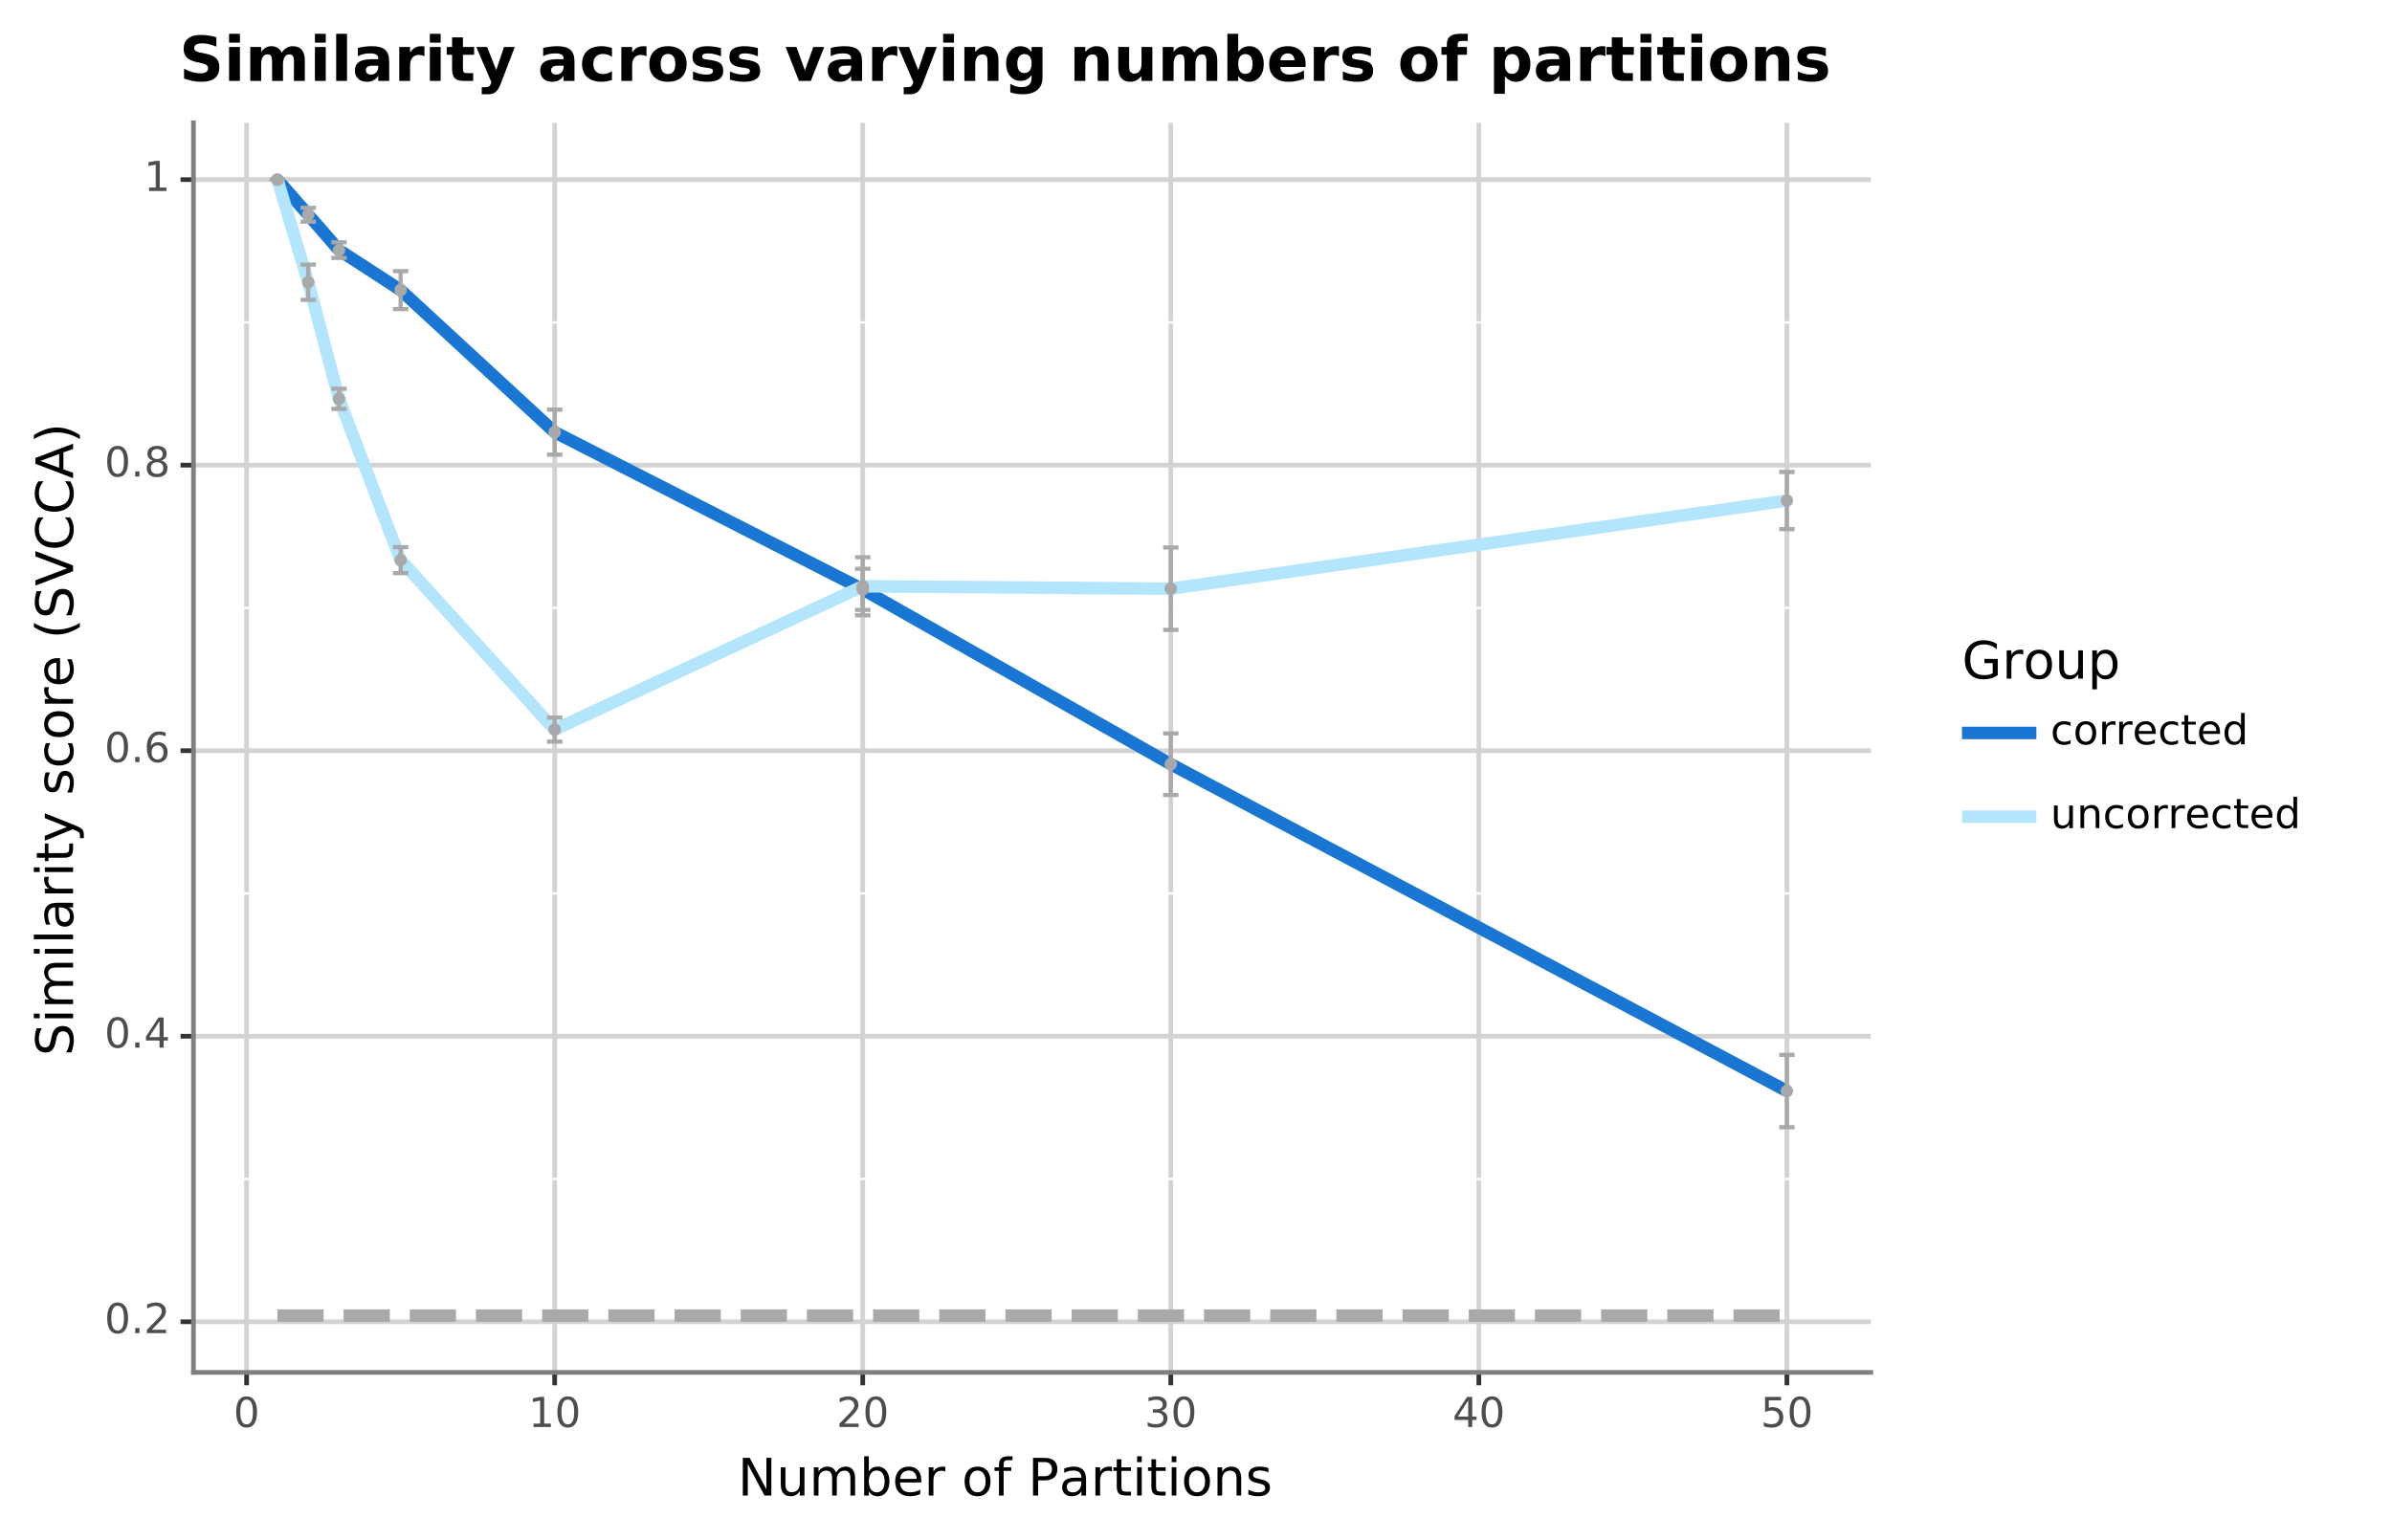 <?xml version="1.0" encoding="utf-8" standalone="no"?>
<!DOCTYPE svg PUBLIC "-//W3C//DTD SVG 1.1//EN"
  "http://www.w3.org/Graphics/SVG/1.1/DTD/svg11.dtd">
<!-- Created with matplotlib (https://matplotlib.org/) -->
<svg height="327.982pt" version="1.1" viewBox="0 0 509.264 327.982" width="509.264pt" xmlns="http://www.w3.org/2000/svg" xmlns:xlink="http://www.w3.org/1999/xlink">
 <defs>
  <style type="text/css">
*{stroke-linecap:butt;stroke-linejoin:round;}
  </style>
 </defs>
 <g id="figure_1">
  <g id="patch_1">
   <path d="M 0 327.982 
L 509.264 327.982 
L 509.264 0 
L 0 0 
z
" style="fill:#ffffff;stroke:#ffffff;stroke-linejoin:miter;"/>
  </g>
  <g id="axes_1">
   <g id="patch_2">
    <path d="M 41.191 292.269 
L 398.311 292.269 
L 398.311 26.157 
L 41.191 26.157 
z
" style="fill:#ffffff;"/>
   </g>
   <g id="matplotlib.axis_1">
    <g id="xtick_1">
     <g id="line2d_1">
      <path clip-path="url(#p96653786b4)" d="M 52.504 292.269 
L 52.504 26.157 
" style="fill:none;stroke:#d3d3d3;"/>
     </g>
     <g id="line2d_2">
      <path d="M 52.504 292.269 
" style="fill:none;stroke:#333333;stroke-width:1.5;"/>
      <defs>
       <path d="M 0 0 
L 0 2.75 
" id="mc5c457e1f2" style="stroke:#333333;"/>
      </defs>
      <g>
       <use style="fill:#333333;stroke:#333333;" x="52.504" xlink:href="#mc5c457e1f2" y="292.269"/>
      </g>
     </g>
     <g id="text_1">
      <!-- 0 -->
      <defs>
       <path d="M 31.781 66.406 
Q 24.172 66.406 20.328 58.906 
Q 16.5 51.422 16.5 36.375 
Q 16.5 21.391 20.328 13.891 
Q 24.172 6.391 31.781 6.391 
Q 39.453 6.391 43.281 13.891 
Q 47.125 21.391 47.125 36.375 
Q 47.125 51.422 43.281 58.906 
Q 39.453 66.406 31.781 66.406 
z
M 31.781 74.219 
Q 44.047 74.219 50.516 64.516 
Q 56.984 54.828 56.984 36.375 
Q 56.984 17.969 50.516 8.266 
Q 44.047 -1.422 31.781 -1.422 
Q 19.531 -1.422 13.062 8.266 
Q 6.594 17.969 6.594 36.375 
Q 6.594 54.828 13.062 64.516 
Q 19.531 74.219 31.781 74.219 
z
" id="DejaVuSans-48"/>
      </defs>
      <g style="fill:#4d4d4d;" transform="translate(49.705 303.906)scale(0.088 -0.088)">
       <use xlink:href="#DejaVuSans-48"/>
      </g>
     </g>
    </g>
    <g id="xtick_2">
     <g id="line2d_3">
      <path clip-path="url(#p96653786b4)" d="M 118.091 292.269 
L 118.091 26.157 
" style="fill:none;stroke:#d3d3d3;"/>
     </g>
     <g id="line2d_4">
      <path d="M 118.091 292.269 
" style="fill:none;stroke:#333333;stroke-width:1.5;"/>
      <g>
       <use style="fill:#333333;stroke:#333333;" x="118.091" xlink:href="#mc5c457e1f2" y="292.269"/>
      </g>
     </g>
     <g id="text_2">
      <!-- 10 -->
      <defs>
       <path d="M 12.406 8.297 
L 28.516 8.297 
L 28.516 63.922 
L 10.984 60.406 
L 10.984 69.391 
L 28.422 72.906 
L 38.281 72.906 
L 38.281 8.297 
L 54.391 8.297 
L 54.391 0 
L 12.406 0 
z
" id="DejaVuSans-49"/>
      </defs>
      <g style="fill:#4d4d4d;" transform="translate(112.492 303.906)scale(0.088 -0.088)">
       <use xlink:href="#DejaVuSans-49"/>
       <use x="63.623" xlink:href="#DejaVuSans-48"/>
      </g>
     </g>
    </g>
    <g id="xtick_3">
     <g id="line2d_5">
      <path clip-path="url(#p96653786b4)" d="M 183.678 292.269 
L 183.678 26.157 
" style="fill:none;stroke:#d3d3d3;"/>
     </g>
     <g id="line2d_6">
      <path d="M 183.678 292.269 
" style="fill:none;stroke:#333333;stroke-width:1.5;"/>
      <g>
       <use style="fill:#333333;stroke:#333333;" x="183.678" xlink:href="#mc5c457e1f2" y="292.269"/>
      </g>
     </g>
     <g id="text_3">
      <!-- 20 -->
      <defs>
       <path d="M 19.188 8.297 
L 53.609 8.297 
L 53.609 0 
L 7.328 0 
L 7.328 8.297 
Q 12.938 14.109 22.625 23.891 
Q 32.328 33.688 34.812 36.531 
Q 39.547 41.844 41.422 45.531 
Q 43.312 49.219 43.312 52.781 
Q 43.312 58.594 39.234 62.25 
Q 35.156 65.922 28.609 65.922 
Q 23.969 65.922 18.812 64.312 
Q 13.672 62.703 7.812 59.422 
L 7.812 69.391 
Q 13.766 71.781 18.938 73 
Q 24.125 74.219 28.422 74.219 
Q 39.75 74.219 46.484 68.547 
Q 53.219 62.891 53.219 53.422 
Q 53.219 48.922 51.531 44.891 
Q 49.859 40.875 45.406 35.406 
Q 44.188 33.984 37.641 27.219 
Q 31.109 20.453 19.188 8.297 
z
" id="DejaVuSans-50"/>
      </defs>
      <g style="fill:#4d4d4d;" transform="translate(178.079 303.906)scale(0.088 -0.088)">
       <use xlink:href="#DejaVuSans-50"/>
       <use x="63.623" xlink:href="#DejaVuSans-48"/>
      </g>
     </g>
    </g>
    <g id="xtick_4">
     <g id="line2d_7">
      <path clip-path="url(#p96653786b4)" d="M 249.265 292.269 
L 249.265 26.157 
" style="fill:none;stroke:#d3d3d3;"/>
     </g>
     <g id="line2d_8">
      <path d="M 249.265 292.269 
" style="fill:none;stroke:#333333;stroke-width:1.5;"/>
      <g>
       <use style="fill:#333333;stroke:#333333;" x="249.265" xlink:href="#mc5c457e1f2" y="292.269"/>
      </g>
     </g>
     <g id="text_4">
      <!-- 30 -->
      <defs>
       <path d="M 40.578 39.312 
Q 47.656 37.797 51.625 33 
Q 55.609 28.219 55.609 21.188 
Q 55.609 10.406 48.188 4.484 
Q 40.766 -1.422 27.094 -1.422 
Q 22.516 -1.422 17.656 -0.516 
Q 12.797 0.391 7.625 2.203 
L 7.625 11.719 
Q 11.719 9.328 16.594 8.109 
Q 21.484 6.891 26.812 6.891 
Q 36.078 6.891 40.938 10.547 
Q 45.797 14.203 45.797 21.188 
Q 45.797 27.641 41.281 31.266 
Q 36.766 34.906 28.719 34.906 
L 20.219 34.906 
L 20.219 43.016 
L 29.109 43.016 
Q 36.375 43.016 40.234 45.922 
Q 44.094 48.828 44.094 54.297 
Q 44.094 59.906 40.109 62.906 
Q 36.141 65.922 28.719 65.922 
Q 24.656 65.922 20.016 65.031 
Q 15.375 64.156 9.812 62.312 
L 9.812 71.094 
Q 15.438 72.656 20.344 73.438 
Q 25.25 74.219 29.594 74.219 
Q 40.828 74.219 47.359 69.109 
Q 53.906 64.016 53.906 55.328 
Q 53.906 49.266 50.438 45.094 
Q 46.969 40.922 40.578 39.312 
z
" id="DejaVuSans-51"/>
      </defs>
      <g style="fill:#4d4d4d;" transform="translate(243.666 303.906)scale(0.088 -0.088)">
       <use xlink:href="#DejaVuSans-51"/>
       <use x="63.623" xlink:href="#DejaVuSans-48"/>
      </g>
     </g>
    </g>
    <g id="xtick_5">
     <g id="line2d_9">
      <path clip-path="url(#p96653786b4)" d="M 314.852 292.269 
L 314.852 26.157 
" style="fill:none;stroke:#d3d3d3;"/>
     </g>
     <g id="line2d_10">
      <path d="M 314.852 292.269 
" style="fill:none;stroke:#333333;stroke-width:1.5;"/>
      <g>
       <use style="fill:#333333;stroke:#333333;" x="314.852" xlink:href="#mc5c457e1f2" y="292.269"/>
      </g>
     </g>
     <g id="text_5">
      <!-- 40 -->
      <defs>
       <path d="M 37.797 64.312 
L 12.891 25.391 
L 37.797 25.391 
z
M 35.203 72.906 
L 47.609 72.906 
L 47.609 25.391 
L 58.016 25.391 
L 58.016 17.188 
L 47.609 17.188 
L 47.609 0 
L 37.797 0 
L 37.797 17.188 
L 4.891 17.188 
L 4.891 26.703 
z
" id="DejaVuSans-52"/>
      </defs>
      <g style="fill:#4d4d4d;" transform="translate(309.253 303.906)scale(0.088 -0.088)">
       <use xlink:href="#DejaVuSans-52"/>
       <use x="63.623" xlink:href="#DejaVuSans-48"/>
      </g>
     </g>
    </g>
    <g id="xtick_6">
     <g id="line2d_11">
      <path clip-path="url(#p96653786b4)" d="M 380.438 292.269 
L 380.438 26.157 
" style="fill:none;stroke:#d3d3d3;"/>
     </g>
     <g id="line2d_12">
      <path d="M 380.438 292.269 
" style="fill:none;stroke:#333333;stroke-width:1.5;"/>
      <g>
       <use style="fill:#333333;stroke:#333333;" x="380.438" xlink:href="#mc5c457e1f2" y="292.269"/>
      </g>
     </g>
     <g id="text_6">
      <!-- 50 -->
      <defs>
       <path d="M 10.797 72.906 
L 49.516 72.906 
L 49.516 64.594 
L 19.828 64.594 
L 19.828 46.734 
Q 21.969 47.469 24.109 47.828 
Q 26.266 48.188 28.422 48.188 
Q 40.625 48.188 47.75 41.5 
Q 54.891 34.812 54.891 23.391 
Q 54.891 11.625 47.562 5.094 
Q 40.234 -1.422 26.906 -1.422 
Q 22.312 -1.422 17.547 -0.641 
Q 12.797 0.141 7.719 1.703 
L 7.719 11.625 
Q 12.109 9.234 16.797 8.062 
Q 21.484 6.891 26.703 6.891 
Q 35.156 6.891 40.078 11.328 
Q 45.016 15.766 45.016 23.391 
Q 45.016 31 40.078 35.438 
Q 35.156 39.891 26.703 39.891 
Q 22.75 39.891 18.812 39.016 
Q 14.891 38.141 10.797 36.281 
z
" id="DejaVuSans-53"/>
      </defs>
      <g style="fill:#4d4d4d;" transform="translate(374.839 303.906)scale(0.088 -0.088)">
       <use xlink:href="#DejaVuSans-53"/>
       <use x="63.623" xlink:href="#DejaVuSans-48"/>
      </g>
     </g>
    </g>
    <g id="xtick_7">
     <g id="line2d_13">
      <path clip-path="url(#p96653786b4)" d="M 85.298 292.269 
L 85.298 26.157 
" style="fill:none;stroke:#ffffff;stroke-width:0.5;"/>
     </g>
     <g id="line2d_14">
      <path d="M 85.298 292.269 
" style="fill:none;stroke:#333333;stroke-width:1.5;"/>
     </g>
    </g>
    <g id="xtick_8">
     <g id="line2d_15">
      <path clip-path="url(#p96653786b4)" d="M 150.885 292.269 
L 150.885 26.157 
" style="fill:none;stroke:#ffffff;stroke-width:0.5;"/>
     </g>
     <g id="line2d_16">
      <path d="M 150.885 292.269 
" style="fill:none;stroke:#333333;stroke-width:1.5;"/>
     </g>
    </g>
    <g id="xtick_9">
     <g id="line2d_17">
      <path clip-path="url(#p96653786b4)" d="M 216.471 292.269 
L 216.471 26.157 
" style="fill:none;stroke:#ffffff;stroke-width:0.5;"/>
     </g>
     <g id="line2d_18">
      <path d="M 216.471 292.269 
" style="fill:none;stroke:#333333;stroke-width:1.5;"/>
     </g>
    </g>
    <g id="xtick_10">
     <g id="line2d_19">
      <path clip-path="url(#p96653786b4)" d="M 282.058 292.269 
L 282.058 26.157 
" style="fill:none;stroke:#ffffff;stroke-width:0.5;"/>
     </g>
     <g id="line2d_20">
      <path d="M 282.058 292.269 
" style="fill:none;stroke:#333333;stroke-width:1.5;"/>
     </g>
    </g>
    <g id="xtick_11">
     <g id="line2d_21">
      <path clip-path="url(#p96653786b4)" d="M 347.645 292.269 
L 347.645 26.157 
" style="fill:none;stroke:#ffffff;stroke-width:0.5;"/>
     </g>
     <g id="line2d_22">
      <path d="M 347.645 292.269 
" style="fill:none;stroke:#333333;stroke-width:1.5;"/>
     </g>
    </g>
    <g id="text_7">
     <!-- Number of Partitions -->
     <defs>
      <path d="M 9.812 72.906 
L 23.094 72.906 
L 55.422 11.922 
L 55.422 72.906 
L 64.984 72.906 
L 64.984 0 
L 51.703 0 
L 19.391 60.984 
L 19.391 0 
L 9.812 0 
z
" id="DejaVuSans-78"/>
      <path d="M 8.5 21.578 
L 8.5 54.688 
L 17.484 54.688 
L 17.484 21.922 
Q 17.484 14.156 20.5 10.266 
Q 23.531 6.391 29.594 6.391 
Q 36.859 6.391 41.078 11.031 
Q 45.312 15.672 45.312 23.688 
L 45.312 54.688 
L 54.297 54.688 
L 54.297 0 
L 45.312 0 
L 45.312 8.406 
Q 42.047 3.422 37.719 1 
Q 33.406 -1.422 27.688 -1.422 
Q 18.266 -1.422 13.375 4.438 
Q 8.5 10.297 8.5 21.578 
z
M 31.109 56 
z
" id="DejaVuSans-117"/>
      <path d="M 52 44.188 
Q 55.375 50.25 60.062 53.125 
Q 64.75 56 71.094 56 
Q 79.641 56 84.281 50.016 
Q 88.922 44.047 88.922 33.016 
L 88.922 0 
L 79.891 0 
L 79.891 32.719 
Q 79.891 40.578 77.094 44.375 
Q 74.312 48.188 68.609 48.188 
Q 61.625 48.188 57.562 43.547 
Q 53.516 38.922 53.516 30.906 
L 53.516 0 
L 44.484 0 
L 44.484 32.719 
Q 44.484 40.625 41.703 44.406 
Q 38.922 48.188 33.109 48.188 
Q 26.219 48.188 22.156 43.531 
Q 18.109 38.875 18.109 30.906 
L 18.109 0 
L 9.078 0 
L 9.078 54.688 
L 18.109 54.688 
L 18.109 46.188 
Q 21.188 51.219 25.484 53.609 
Q 29.781 56 35.688 56 
Q 41.656 56 45.828 52.969 
Q 50 49.953 52 44.188 
z
" id="DejaVuSans-109"/>
      <path d="M 48.688 27.297 
Q 48.688 37.203 44.609 42.844 
Q 40.531 48.484 33.406 48.484 
Q 26.266 48.484 22.188 42.844 
Q 18.109 37.203 18.109 27.297 
Q 18.109 17.391 22.188 11.75 
Q 26.266 6.109 33.406 6.109 
Q 40.531 6.109 44.609 11.75 
Q 48.688 17.391 48.688 27.297 
z
M 18.109 46.391 
Q 20.953 51.266 25.266 53.625 
Q 29.594 56 35.594 56 
Q 45.562 56 51.781 48.094 
Q 58.016 40.188 58.016 27.297 
Q 58.016 14.406 51.781 6.484 
Q 45.562 -1.422 35.594 -1.422 
Q 29.594 -1.422 25.266 0.953 
Q 20.953 3.328 18.109 8.203 
L 18.109 0 
L 9.078 0 
L 9.078 75.984 
L 18.109 75.984 
z
" id="DejaVuSans-98"/>
      <path d="M 56.203 29.594 
L 56.203 25.203 
L 14.891 25.203 
Q 15.484 15.922 20.484 11.062 
Q 25.484 6.203 34.422 6.203 
Q 39.594 6.203 44.453 7.469 
Q 49.312 8.734 54.109 11.281 
L 54.109 2.781 
Q 49.266 0.734 44.188 -0.344 
Q 39.109 -1.422 33.891 -1.422 
Q 20.797 -1.422 13.156 6.188 
Q 5.516 13.812 5.516 26.812 
Q 5.516 40.234 12.766 48.109 
Q 20.016 56 32.328 56 
Q 43.359 56 49.781 48.891 
Q 56.203 41.797 56.203 29.594 
z
M 47.219 32.234 
Q 47.125 39.594 43.094 43.984 
Q 39.062 48.391 32.422 48.391 
Q 24.906 48.391 20.391 44.141 
Q 15.875 39.891 15.188 32.172 
z
" id="DejaVuSans-101"/>
      <path d="M 41.109 46.297 
Q 39.594 47.172 37.812 47.578 
Q 36.031 48 33.891 48 
Q 26.266 48 22.188 43.047 
Q 18.109 38.094 18.109 28.812 
L 18.109 0 
L 9.078 0 
L 9.078 54.688 
L 18.109 54.688 
L 18.109 46.188 
Q 20.953 51.172 25.484 53.578 
Q 30.031 56 36.531 56 
Q 37.453 56 38.578 55.875 
Q 39.703 55.766 41.062 55.516 
z
" id="DejaVuSans-114"/>
      <path id="DejaVuSans-32"/>
      <path d="M 30.609 48.391 
Q 23.391 48.391 19.188 42.75 
Q 14.984 37.109 14.984 27.297 
Q 14.984 17.484 19.156 11.844 
Q 23.344 6.203 30.609 6.203 
Q 37.797 6.203 41.984 11.859 
Q 46.188 17.531 46.188 27.297 
Q 46.188 37.016 41.984 42.703 
Q 37.797 48.391 30.609 48.391 
z
M 30.609 56 
Q 42.328 56 49.016 48.375 
Q 55.719 40.766 55.719 27.297 
Q 55.719 13.875 49.016 6.219 
Q 42.328 -1.422 30.609 -1.422 
Q 18.844 -1.422 12.172 6.219 
Q 5.516 13.875 5.516 27.297 
Q 5.516 40.766 12.172 48.375 
Q 18.844 56 30.609 56 
z
" id="DejaVuSans-111"/>
      <path d="M 37.109 75.984 
L 37.109 68.5 
L 28.516 68.5 
Q 23.688 68.5 21.797 66.547 
Q 19.922 64.594 19.922 59.516 
L 19.922 54.688 
L 34.719 54.688 
L 34.719 47.703 
L 19.922 47.703 
L 19.922 0 
L 10.891 0 
L 10.891 47.703 
L 2.297 47.703 
L 2.297 54.688 
L 10.891 54.688 
L 10.891 58.5 
Q 10.891 67.625 15.141 71.797 
Q 19.391 75.984 28.609 75.984 
z
" id="DejaVuSans-102"/>
      <path d="M 19.672 64.797 
L 19.672 37.406 
L 32.078 37.406 
Q 38.969 37.406 42.719 40.969 
Q 46.484 44.531 46.484 51.125 
Q 46.484 57.672 42.719 61.234 
Q 38.969 64.797 32.078 64.797 
z
M 9.812 72.906 
L 32.078 72.906 
Q 44.344 72.906 50.609 67.359 
Q 56.891 61.812 56.891 51.125 
Q 56.891 40.328 50.609 34.812 
Q 44.344 29.297 32.078 29.297 
L 19.672 29.297 
L 19.672 0 
L 9.812 0 
z
" id="DejaVuSans-80"/>
      <path d="M 34.281 27.484 
Q 23.391 27.484 19.188 25 
Q 14.984 22.516 14.984 16.5 
Q 14.984 11.719 18.141 8.906 
Q 21.297 6.109 26.703 6.109 
Q 34.188 6.109 38.703 11.406 
Q 43.219 16.703 43.219 25.484 
L 43.219 27.484 
z
M 52.203 31.203 
L 52.203 0 
L 43.219 0 
L 43.219 8.297 
Q 40.141 3.328 35.547 0.953 
Q 30.953 -1.422 24.312 -1.422 
Q 15.922 -1.422 10.953 3.297 
Q 6 8.016 6 15.922 
Q 6 25.141 12.172 29.828 
Q 18.359 34.516 30.609 34.516 
L 43.219 34.516 
L 43.219 35.406 
Q 43.219 41.609 39.141 45 
Q 35.062 48.391 27.688 48.391 
Q 23 48.391 18.547 47.266 
Q 14.109 46.141 10.016 43.891 
L 10.016 52.203 
Q 14.938 54.109 19.578 55.047 
Q 24.219 56 28.609 56 
Q 40.484 56 46.344 49.844 
Q 52.203 43.703 52.203 31.203 
z
" id="DejaVuSans-97"/>
      <path d="M 18.312 70.219 
L 18.312 54.688 
L 36.812 54.688 
L 36.812 47.703 
L 18.312 47.703 
L 18.312 18.016 
Q 18.312 11.328 20.141 9.422 
Q 21.969 7.516 27.594 7.516 
L 36.812 7.516 
L 36.812 0 
L 27.594 0 
Q 17.188 0 13.234 3.875 
Q 9.281 7.766 9.281 18.016 
L 9.281 47.703 
L 2.688 47.703 
L 2.688 54.688 
L 9.281 54.688 
L 9.281 70.219 
z
" id="DejaVuSans-116"/>
      <path d="M 9.422 54.688 
L 18.406 54.688 
L 18.406 0 
L 9.422 0 
z
M 9.422 75.984 
L 18.406 75.984 
L 18.406 64.594 
L 9.422 64.594 
z
" id="DejaVuSans-105"/>
      <path d="M 54.891 33.016 
L 54.891 0 
L 45.906 0 
L 45.906 32.719 
Q 45.906 40.484 42.875 44.328 
Q 39.844 48.188 33.797 48.188 
Q 26.516 48.188 22.312 43.547 
Q 18.109 38.922 18.109 30.906 
L 18.109 0 
L 9.078 0 
L 9.078 54.688 
L 18.109 54.688 
L 18.109 46.188 
Q 21.344 51.125 25.703 53.562 
Q 30.078 56 35.797 56 
Q 45.219 56 50.047 50.172 
Q 54.891 44.344 54.891 33.016 
z
" id="DejaVuSans-110"/>
      <path d="M 44.281 53.078 
L 44.281 44.578 
Q 40.484 46.531 36.375 47.5 
Q 32.281 48.484 27.875 48.484 
Q 21.188 48.484 17.844 46.438 
Q 14.5 44.391 14.5 40.281 
Q 14.5 37.156 16.891 35.375 
Q 19.281 33.594 26.516 31.984 
L 29.594 31.297 
Q 39.156 29.25 43.188 25.516 
Q 47.219 21.781 47.219 15.094 
Q 47.219 7.469 41.188 3.016 
Q 35.156 -1.422 24.609 -1.422 
Q 20.219 -1.422 15.453 -0.562 
Q 10.688 0.297 5.422 2 
L 5.422 11.281 
Q 10.406 8.688 15.234 7.391 
Q 20.062 6.109 24.812 6.109 
Q 31.156 6.109 34.562 8.281 
Q 37.984 10.453 37.984 14.406 
Q 37.984 18.062 35.516 20.016 
Q 33.062 21.969 24.703 23.781 
L 21.578 24.516 
Q 13.234 26.266 9.516 29.906 
Q 5.812 33.547 5.812 39.891 
Q 5.812 47.609 11.281 51.797 
Q 16.75 56 26.812 56 
Q 31.781 56 36.172 55.266 
Q 40.578 54.547 44.281 53.078 
z
" id="DejaVuSans-115"/>
     </defs>
     <g transform="translate(157.07 318.494)scale(0.11 -0.11)">
      <use xlink:href="#DejaVuSans-78"/>
      <use x="74.805" xlink:href="#DejaVuSans-117"/>
      <use x="138.184" xlink:href="#DejaVuSans-109"/>
      <use x="235.596" xlink:href="#DejaVuSans-98"/>
      <use x="299.072" xlink:href="#DejaVuSans-101"/>
      <use x="360.596" xlink:href="#DejaVuSans-114"/>
      <use x="401.709" xlink:href="#DejaVuSans-32"/>
      <use x="433.496" xlink:href="#DejaVuSans-111"/>
      <use x="494.678" xlink:href="#DejaVuSans-102"/>
      <use x="529.883" xlink:href="#DejaVuSans-32"/>
      <use x="561.67" xlink:href="#DejaVuSans-80"/>
      <use x="621.91" xlink:href="#DejaVuSans-97"/>
      <use x="683.189" xlink:href="#DejaVuSans-114"/>
      <use x="724.303" xlink:href="#DejaVuSans-116"/>
      <use x="763.512" xlink:href="#DejaVuSans-105"/>
      <use x="791.295" xlink:href="#DejaVuSans-116"/>
      <use x="830.504" xlink:href="#DejaVuSans-105"/>
      <use x="858.287" xlink:href="#DejaVuSans-111"/>
      <use x="919.469" xlink:href="#DejaVuSans-110"/>
      <use x="982.848" xlink:href="#DejaVuSans-115"/>
     </g>
    </g>
   </g>
   <g id="matplotlib.axis_2">
    <g id="ytick_1">
     <g id="line2d_23">
      <path clip-path="url(#p96653786b4)" d="M 41.191 281.488 
L 398.311 281.488 
" style="fill:none;stroke:#d3d3d3;"/>
     </g>
     <g id="line2d_24">
      <path d="M 41.191 281.488 
" style="fill:none;stroke:#333333;stroke-width:1.5;"/>
      <defs>
       <path d="M 0 0 
L -2.75 0 
" id="me6824b662f" style="stroke:#333333;"/>
      </defs>
      <g>
       <use style="fill:#333333;stroke:#333333;" x="41.191" xlink:href="#me6824b662f" y="281.488"/>
      </g>
     </g>
     <g id="text_8">
      <!-- 0.2 -->
      <defs>
       <path d="M 10.688 12.406 
L 21 12.406 
L 21 0 
L 10.688 0 
z
" id="DejaVuSans-46"/>
      </defs>
      <g style="fill:#4d4d4d;" transform="translate(22.246 283.917)scale(0.088 -0.088)">
       <use xlink:href="#DejaVuSans-48"/>
       <use x="63.623" xlink:href="#DejaVuSans-46"/>
       <use x="95.41" xlink:href="#DejaVuSans-50"/>
      </g>
     </g>
    </g>
    <g id="ytick_2">
     <g id="line2d_25">
      <path clip-path="url(#p96653786b4)" d="M 41.191 220.678 
L 398.311 220.678 
" style="fill:none;stroke:#d3d3d3;"/>
     </g>
     <g id="line2d_26">
      <path d="M 41.191 220.678 
" style="fill:none;stroke:#333333;stroke-width:1.5;"/>
      <g>
       <use style="fill:#333333;stroke:#333333;" x="41.191" xlink:href="#me6824b662f" y="220.678"/>
      </g>
     </g>
     <g id="text_9">
      <!-- 0.4 -->
      <g style="fill:#4d4d4d;" transform="translate(22.246 223.107)scale(0.088 -0.088)">
       <use xlink:href="#DejaVuSans-48"/>
       <use x="63.623" xlink:href="#DejaVuSans-46"/>
       <use x="95.41" xlink:href="#DejaVuSans-52"/>
      </g>
     </g>
    </g>
    <g id="ytick_3">
     <g id="line2d_27">
      <path clip-path="url(#p96653786b4)" d="M 41.191 159.868 
L 398.311 159.868 
" style="fill:none;stroke:#d3d3d3;"/>
     </g>
     <g id="line2d_28">
      <path d="M 41.191 159.868 
" style="fill:none;stroke:#333333;stroke-width:1.5;"/>
      <g>
       <use style="fill:#333333;stroke:#333333;" x="41.191" xlink:href="#me6824b662f" y="159.868"/>
      </g>
     </g>
     <g id="text_10">
      <!-- 0.6 -->
      <defs>
       <path d="M 33.016 40.375 
Q 26.375 40.375 22.484 35.828 
Q 18.609 31.297 18.609 23.391 
Q 18.609 15.531 22.484 10.953 
Q 26.375 6.391 33.016 6.391 
Q 39.656 6.391 43.531 10.953 
Q 47.406 15.531 47.406 23.391 
Q 47.406 31.297 43.531 35.828 
Q 39.656 40.375 33.016 40.375 
z
M 52.594 71.297 
L 52.594 62.312 
Q 48.875 64.062 45.094 64.984 
Q 41.312 65.922 37.594 65.922 
Q 27.828 65.922 22.672 59.328 
Q 17.531 52.734 16.797 39.406 
Q 19.672 43.656 24.016 45.922 
Q 28.375 48.188 33.594 48.188 
Q 44.578 48.188 50.953 41.516 
Q 57.328 34.859 57.328 23.391 
Q 57.328 12.156 50.688 5.359 
Q 44.047 -1.422 33.016 -1.422 
Q 20.359 -1.422 13.672 8.266 
Q 6.984 17.969 6.984 36.375 
Q 6.984 53.656 15.188 63.938 
Q 23.391 74.219 37.203 74.219 
Q 40.922 74.219 44.703 73.484 
Q 48.484 72.75 52.594 71.297 
z
" id="DejaVuSans-54"/>
      </defs>
      <g style="fill:#4d4d4d;" transform="translate(22.246 162.296)scale(0.088 -0.088)">
       <use xlink:href="#DejaVuSans-48"/>
       <use x="63.623" xlink:href="#DejaVuSans-46"/>
       <use x="95.41" xlink:href="#DejaVuSans-54"/>
      </g>
     </g>
    </g>
    <g id="ytick_4">
     <g id="line2d_29">
      <path clip-path="url(#p96653786b4)" d="M 41.191 99.058 
L 398.311 99.058 
" style="fill:none;stroke:#d3d3d3;"/>
     </g>
     <g id="line2d_30">
      <path d="M 41.191 99.058 
" style="fill:none;stroke:#333333;stroke-width:1.5;"/>
      <g>
       <use style="fill:#333333;stroke:#333333;" x="41.191" xlink:href="#me6824b662f" y="99.058"/>
      </g>
     </g>
     <g id="text_11">
      <!-- 0.8 -->
      <defs>
       <path d="M 31.781 34.625 
Q 24.75 34.625 20.719 30.859 
Q 16.703 27.094 16.703 20.516 
Q 16.703 13.922 20.719 10.156 
Q 24.75 6.391 31.781 6.391 
Q 38.812 6.391 42.859 10.172 
Q 46.922 13.969 46.922 20.516 
Q 46.922 27.094 42.891 30.859 
Q 38.875 34.625 31.781 34.625 
z
M 21.922 38.812 
Q 15.578 40.375 12.031 44.719 
Q 8.5 49.078 8.5 55.328 
Q 8.5 64.062 14.719 69.141 
Q 20.953 74.219 31.781 74.219 
Q 42.672 74.219 48.875 69.141 
Q 55.078 64.062 55.078 55.328 
Q 55.078 49.078 51.531 44.719 
Q 48 40.375 41.703 38.812 
Q 48.828 37.156 52.797 32.312 
Q 56.781 27.484 56.781 20.516 
Q 56.781 9.906 50.312 4.234 
Q 43.844 -1.422 31.781 -1.422 
Q 19.734 -1.422 13.25 4.234 
Q 6.781 9.906 6.781 20.516 
Q 6.781 27.484 10.781 32.312 
Q 14.797 37.156 21.922 38.812 
z
M 18.312 54.391 
Q 18.312 48.734 21.844 45.562 
Q 25.391 42.391 31.781 42.391 
Q 38.141 42.391 41.719 45.562 
Q 45.312 48.734 45.312 54.391 
Q 45.312 60.062 41.719 63.234 
Q 38.141 66.406 31.781 66.406 
Q 25.391 66.406 21.844 63.234 
Q 18.312 60.062 18.312 54.391 
z
" id="DejaVuSans-56"/>
      </defs>
      <g style="fill:#4d4d4d;" transform="translate(22.246 101.486)scale(0.088 -0.088)">
       <use xlink:href="#DejaVuSans-48"/>
       <use x="63.623" xlink:href="#DejaVuSans-46"/>
       <use x="95.41" xlink:href="#DejaVuSans-56"/>
      </g>
     </g>
    </g>
    <g id="ytick_5">
     <g id="line2d_31">
      <path clip-path="url(#p96653786b4)" d="M 41.191 38.248 
L 398.311 38.248 
" style="fill:none;stroke:#d3d3d3;"/>
     </g>
     <g id="line2d_32">
      <path d="M 41.191 38.248 
" style="fill:none;stroke:#333333;stroke-width:1.5;"/>
      <g>
       <use style="fill:#333333;stroke:#333333;" x="41.191" xlink:href="#me6824b662f" y="38.248"/>
      </g>
     </g>
     <g id="text_12">
      <!-- 1 -->
      <g style="fill:#4d4d4d;" transform="translate(30.642 40.676)scale(0.088 -0.088)">
       <use xlink:href="#DejaVuSans-49"/>
      </g>
     </g>
    </g>
    <g id="ytick_6">
     <g id="line2d_33">
      <path clip-path="url(#p96653786b4)" d="M 41.191 251.083 
L 398.311 251.083 
" style="fill:none;stroke:#ffffff;stroke-width:0.5;"/>
     </g>
     <g id="line2d_34">
      <path d="M 41.191 251.083 
" style="fill:none;stroke:#333333;stroke-width:1.5;"/>
     </g>
    </g>
    <g id="ytick_7">
     <g id="line2d_35">
      <path clip-path="url(#p96653786b4)" d="M 41.191 190.273 
L 398.311 190.273 
" style="fill:none;stroke:#ffffff;stroke-width:0.5;"/>
     </g>
     <g id="line2d_36">
      <path d="M 41.191 190.273 
" style="fill:none;stroke:#333333;stroke-width:1.5;"/>
     </g>
    </g>
    <g id="ytick_8">
     <g id="line2d_37">
      <path clip-path="url(#p96653786b4)" d="M 41.191 129.463 
L 398.311 129.463 
" style="fill:none;stroke:#ffffff;stroke-width:0.5;"/>
     </g>
     <g id="line2d_38">
      <path d="M 41.191 129.463 
" style="fill:none;stroke:#333333;stroke-width:1.5;"/>
     </g>
    </g>
    <g id="ytick_9">
     <g id="line2d_39">
      <path clip-path="url(#p96653786b4)" d="M 41.191 68.653 
L 398.311 68.653 
" style="fill:none;stroke:#ffffff;stroke-width:0.5;"/>
     </g>
     <g id="line2d_40">
      <path d="M 41.191 68.653 
" style="fill:none;stroke:#333333;stroke-width:1.5;"/>
     </g>
    </g>
    <g id="text_13">
     <!-- Similarity score (SVCCA) -->
     <defs>
      <path d="M 53.516 70.516 
L 53.516 60.891 
Q 47.906 63.578 42.922 64.891 
Q 37.938 66.219 33.297 66.219 
Q 25.25 66.219 20.875 63.094 
Q 16.5 59.969 16.5 54.203 
Q 16.5 49.359 19.406 46.891 
Q 22.312 44.438 30.422 42.922 
L 36.375 41.703 
Q 47.406 39.594 52.656 34.297 
Q 57.906 29 57.906 20.125 
Q 57.906 9.516 50.797 4.047 
Q 43.703 -1.422 29.984 -1.422 
Q 24.812 -1.422 18.969 -0.25 
Q 13.141 0.922 6.891 3.219 
L 6.891 13.375 
Q 12.891 10.016 18.656 8.297 
Q 24.422 6.594 29.984 6.594 
Q 38.422 6.594 43.016 9.906 
Q 47.609 13.234 47.609 19.391 
Q 47.609 24.75 44.312 27.781 
Q 41.016 30.812 33.5 32.328 
L 27.484 33.5 
Q 16.453 35.688 11.516 40.375 
Q 6.594 45.062 6.594 53.422 
Q 6.594 63.094 13.406 68.656 
Q 20.219 74.219 32.172 74.219 
Q 37.312 74.219 42.625 73.281 
Q 47.953 72.359 53.516 70.516 
z
" id="DejaVuSans-83"/>
      <path d="M 9.422 75.984 
L 18.406 75.984 
L 18.406 0 
L 9.422 0 
z
" id="DejaVuSans-108"/>
      <path d="M 32.172 -5.078 
Q 28.375 -14.844 24.75 -17.812 
Q 21.141 -20.797 15.094 -20.797 
L 7.906 -20.797 
L 7.906 -13.281 
L 13.188 -13.281 
Q 16.891 -13.281 18.938 -11.516 
Q 21 -9.766 23.484 -3.219 
L 25.094 0.875 
L 2.984 54.688 
L 12.5 54.688 
L 29.594 11.922 
L 46.688 54.688 
L 56.203 54.688 
z
" id="DejaVuSans-121"/>
      <path d="M 48.781 52.594 
L 48.781 44.188 
Q 44.969 46.297 41.141 47.344 
Q 37.312 48.391 33.406 48.391 
Q 24.656 48.391 19.812 42.844 
Q 14.984 37.312 14.984 27.297 
Q 14.984 17.281 19.812 11.734 
Q 24.656 6.203 33.406 6.203 
Q 37.312 6.203 41.141 7.25 
Q 44.969 8.297 48.781 10.406 
L 48.781 2.094 
Q 45.016 0.344 40.984 -0.531 
Q 36.969 -1.422 32.422 -1.422 
Q 20.062 -1.422 12.781 6.344 
Q 5.516 14.109 5.516 27.297 
Q 5.516 40.672 12.859 48.328 
Q 20.219 56 33.016 56 
Q 37.156 56 41.109 55.141 
Q 45.062 54.297 48.781 52.594 
z
" id="DejaVuSans-99"/>
      <path d="M 31 75.875 
Q 24.469 64.656 21.281 53.656 
Q 18.109 42.672 18.109 31.391 
Q 18.109 20.125 21.312 9.062 
Q 24.516 -2 31 -13.188 
L 23.188 -13.188 
Q 15.875 -1.703 12.234 9.375 
Q 8.594 20.453 8.594 31.391 
Q 8.594 42.281 12.203 53.312 
Q 15.828 64.359 23.188 75.875 
z
" id="DejaVuSans-40"/>
      <path d="M 28.609 0 
L 0.781 72.906 
L 11.078 72.906 
L 34.188 11.531 
L 57.328 72.906 
L 67.578 72.906 
L 39.797 0 
z
" id="DejaVuSans-86"/>
      <path d="M 64.406 67.281 
L 64.406 56.891 
Q 59.422 61.531 53.781 63.812 
Q 48.141 66.109 41.797 66.109 
Q 29.297 66.109 22.656 58.469 
Q 16.016 50.828 16.016 36.375 
Q 16.016 21.969 22.656 14.328 
Q 29.297 6.688 41.797 6.688 
Q 48.141 6.688 53.781 8.984 
Q 59.422 11.281 64.406 15.922 
L 64.406 5.609 
Q 59.234 2.094 53.438 0.328 
Q 47.656 -1.422 41.219 -1.422 
Q 24.656 -1.422 15.125 8.703 
Q 5.609 18.844 5.609 36.375 
Q 5.609 53.953 15.125 64.078 
Q 24.656 74.219 41.219 74.219 
Q 47.75 74.219 53.531 72.484 
Q 59.328 70.75 64.406 67.281 
z
" id="DejaVuSans-67"/>
      <path d="M 34.188 63.188 
L 20.797 26.906 
L 47.609 26.906 
z
M 28.609 72.906 
L 39.797 72.906 
L 67.578 0 
L 57.328 0 
L 50.688 18.703 
L 17.828 18.703 
L 11.188 0 
L 0.781 0 
z
" id="DejaVuSans-65"/>
      <path d="M 8.016 75.875 
L 15.828 75.875 
Q 23.141 64.359 26.781 53.312 
Q 30.422 42.281 30.422 31.391 
Q 30.422 20.453 26.781 9.375 
Q 23.141 -1.703 15.828 -13.188 
L 8.016 -13.188 
Q 14.5 -2 17.703 9.062 
Q 20.906 20.125 20.906 31.391 
Q 20.906 42.672 17.703 53.656 
Q 14.5 64.656 8.016 75.875 
z
" id="DejaVuSans-41"/>
     </defs>
     <g transform="translate(15.558 224.872)rotate(-90)scale(0.11 -0.11)">
      <use xlink:href="#DejaVuSans-83"/>
      <use x="63.477" xlink:href="#DejaVuSans-105"/>
      <use x="91.26" xlink:href="#DejaVuSans-109"/>
      <use x="188.672" xlink:href="#DejaVuSans-105"/>
      <use x="216.455" xlink:href="#DejaVuSans-108"/>
      <use x="244.238" xlink:href="#DejaVuSans-97"/>
      <use x="305.518" xlink:href="#DejaVuSans-114"/>
      <use x="346.631" xlink:href="#DejaVuSans-105"/>
      <use x="374.414" xlink:href="#DejaVuSans-116"/>
      <use x="413.623" xlink:href="#DejaVuSans-121"/>
      <use x="472.803" xlink:href="#DejaVuSans-32"/>
      <use x="504.59" xlink:href="#DejaVuSans-115"/>
      <use x="556.689" xlink:href="#DejaVuSans-99"/>
      <use x="611.67" xlink:href="#DejaVuSans-111"/>
      <use x="672.852" xlink:href="#DejaVuSans-114"/>
      <use x="713.934" xlink:href="#DejaVuSans-101"/>
      <use x="775.457" xlink:href="#DejaVuSans-32"/>
      <use x="807.244" xlink:href="#DejaVuSans-40"/>
      <use x="846.258" xlink:href="#DejaVuSans-83"/>
      <use x="909.734" xlink:href="#DejaVuSans-86"/>
      <use x="978.143" xlink:href="#DejaVuSans-67"/>
      <use x="1047.967" xlink:href="#DejaVuSans-67"/>
      <use x="1117.791" xlink:href="#DejaVuSans-65"/>
      <use x="1186.199" xlink:href="#DejaVuSans-41"/>
     </g>
    </g>
   </g>
   <g id="line2d_41">
    <path clip-path="url(#p96653786b4)" d="M 59.063 38.254 
L 65.622 45.731 
L 72.18 53.262 
L 85.298 61.781 
L 118.091 92.035 
L 183.678 125.51 
L 249.265 162.747 
L 380.438 232.354 
" style="fill:none;stroke:#1976d2;stroke-width:2.659;"/>
   </g>
   <g id="line2d_42">
    <path clip-path="url(#p96653786b4)" d="M 59.063 38.256 
L 65.622 60.111 
L 72.18 84.943 
L 85.298 119.293 
L 118.091 155.379 
L 183.678 124.854 
L 249.265 125.374 
L 380.438 106.594 
" style="fill:none;stroke:#b3e5fc;stroke-width:2.659;"/>
   </g>
   <g id="PathCollection_1">
    <path clip-path="url(#p96653786b4)" d="M 59.063 39.142 
C 59.298 39.142 59.524 39.049 59.69 38.882 
C 59.856 38.716 59.949 38.491 59.949 38.256 
C 59.949 38.021 59.856 37.795 59.69 37.629 
C 59.524 37.463 59.298 37.369 59.063 37.369 
C 58.828 37.369 58.603 37.463 58.436 37.629 
C 58.27 37.795 58.177 38.021 58.177 38.256 
C 58.177 38.491 58.27 38.716 58.436 38.882 
C 58.603 39.049 58.828 39.142 59.063 39.142 
z
" style="fill:#a9a9a9;stroke:#a9a9a9;stroke-width:0.886;"/>
    <path clip-path="url(#p96653786b4)" d="M 65.622 60.997 
C 65.857 60.997 66.082 60.904 66.248 60.737 
C 66.415 60.571 66.508 60.346 66.508 60.111 
C 66.508 59.876 66.415 59.65 66.248 59.484 
C 66.082 59.318 65.857 59.225 65.622 59.225 
C 65.387 59.225 65.161 59.318 64.995 59.484 
C 64.829 59.65 64.736 59.876 64.736 60.111 
C 64.736 60.346 64.829 60.571 64.995 60.737 
C 65.161 60.904 65.387 60.997 65.622 60.997 
z
" style="fill:#a9a9a9;stroke:#a9a9a9;stroke-width:0.886;"/>
    <path clip-path="url(#p96653786b4)" d="M 72.18 85.83 
C 72.415 85.83 72.641 85.736 72.807 85.57 
C 72.973 85.404 73.067 85.179 73.067 84.943 
C 73.067 84.708 72.973 84.483 72.807 84.317 
C 72.641 84.151 72.415 84.057 72.18 84.057 
C 71.945 84.057 71.72 84.151 71.554 84.317 
C 71.388 84.483 71.294 84.708 71.294 84.943 
C 71.294 85.179 71.388 85.404 71.554 85.57 
C 71.72 85.736 71.945 85.83 72.18 85.83 
z
" style="fill:#a9a9a9;stroke:#a9a9a9;stroke-width:0.886;"/>
    <path clip-path="url(#p96653786b4)" d="M 85.298 120.179 
C 85.533 120.179 85.758 120.086 85.924 119.919 
C 86.091 119.753 86.184 119.528 86.184 119.293 
C 86.184 119.058 86.091 118.832 85.924 118.666 
C 85.758 118.5 85.533 118.406 85.298 118.406 
C 85.063 118.406 84.837 118.5 84.671 118.666 
C 84.505 118.832 84.412 119.058 84.412 119.293 
C 84.412 119.528 84.505 119.753 84.671 119.919 
C 84.837 120.086 85.063 120.179 85.298 120.179 
z
" style="fill:#a9a9a9;stroke:#a9a9a9;stroke-width:0.886;"/>
    <path clip-path="url(#p96653786b4)" d="M 118.091 156.266 
C 118.326 156.266 118.552 156.172 118.718 156.006 
C 118.884 155.84 118.977 155.614 118.977 155.379 
C 118.977 155.144 118.884 154.919 118.718 154.753 
C 118.552 154.587 118.326 154.493 118.091 154.493 
C 117.856 154.493 117.631 154.587 117.465 154.753 
C 117.298 154.919 117.205 155.144 117.205 155.379 
C 117.205 155.614 117.298 155.84 117.465 156.006 
C 117.631 156.172 117.856 156.266 118.091 156.266 
z
" style="fill:#a9a9a9;stroke:#a9a9a9;stroke-width:0.886;"/>
    <path clip-path="url(#p96653786b4)" d="M 183.678 125.74 
C 183.913 125.74 184.138 125.646 184.305 125.48 
C 184.471 125.314 184.564 125.089 184.564 124.854 
C 184.564 124.619 184.471 124.393 184.305 124.227 
C 184.138 124.061 183.913 123.967 183.678 123.967 
C 183.443 123.967 183.217 124.061 183.051 124.227 
C 182.885 124.393 182.792 124.619 182.792 124.854 
C 182.792 125.089 182.885 125.314 183.051 125.48 
C 183.217 125.646 183.443 125.74 183.678 125.74 
z
" style="fill:#a9a9a9;stroke:#a9a9a9;stroke-width:0.886;"/>
    <path clip-path="url(#p96653786b4)" d="M 249.265 126.26 
C 249.5 126.26 249.725 126.167 249.891 126 
C 250.058 125.834 250.151 125.609 250.151 125.374 
C 250.151 125.139 250.058 124.913 249.891 124.747 
C 249.725 124.581 249.5 124.487 249.265 124.487 
C 249.03 124.487 248.804 124.581 248.638 124.747 
C 248.472 124.913 248.379 125.139 248.379 125.374 
C 248.379 125.609 248.472 125.834 248.638 126 
C 248.804 126.167 249.03 126.26 249.265 126.26 
z
" style="fill:#a9a9a9;stroke:#a9a9a9;stroke-width:0.886;"/>
    <path clip-path="url(#p96653786b4)" d="M 380.438 107.481 
C 380.673 107.481 380.899 107.387 381.065 107.221 
C 381.231 107.055 381.325 106.829 381.325 106.594 
C 381.325 106.359 381.231 106.134 381.065 105.968 
C 380.899 105.802 380.673 105.708 380.438 105.708 
C 380.203 105.708 379.978 105.802 379.812 105.968 
C 379.645 106.134 379.552 106.359 379.552 106.594 
C 379.552 106.829 379.645 107.055 379.812 107.221 
C 379.978 107.387 380.203 107.481 380.438 107.481 
z
" style="fill:#a9a9a9;stroke:#a9a9a9;stroke-width:0.886;"/>
    <path clip-path="url(#p96653786b4)" d="M 59.063 39.14 
C 59.298 39.14 59.524 39.046 59.69 38.88 
C 59.856 38.714 59.949 38.489 59.949 38.254 
C 59.949 38.019 59.856 37.793 59.69 37.627 
C 59.524 37.461 59.298 37.367 59.063 37.367 
C 58.828 37.367 58.603 37.461 58.436 37.627 
C 58.27 37.793 58.177 38.019 58.177 38.254 
C 58.177 38.489 58.27 38.714 58.436 38.88 
C 58.603 39.046 58.828 39.14 59.063 39.14 
z
" style="fill:#a9a9a9;stroke:#a9a9a9;stroke-width:0.886;"/>
    <path clip-path="url(#p96653786b4)" d="M 65.622 46.617 
C 65.857 46.617 66.082 46.524 66.248 46.358 
C 66.415 46.192 66.508 45.966 66.508 45.731 
C 66.508 45.496 66.415 45.271 66.248 45.105 
C 66.082 44.938 65.857 44.845 65.622 44.845 
C 65.387 44.845 65.161 44.938 64.995 45.105 
C 64.829 45.271 64.736 45.496 64.736 45.731 
C 64.736 45.966 64.829 46.192 64.995 46.358 
C 65.161 46.524 65.387 46.617 65.622 46.617 
z
" style="fill:#a9a9a9;stroke:#a9a9a9;stroke-width:0.886;"/>
    <path clip-path="url(#p96653786b4)" d="M 72.18 54.149 
C 72.415 54.149 72.641 54.055 72.807 53.889 
C 72.973 53.723 73.067 53.497 73.067 53.262 
C 73.067 53.027 72.973 52.802 72.807 52.636 
C 72.641 52.469 72.415 52.376 72.18 52.376 
C 71.945 52.376 71.72 52.469 71.554 52.636 
C 71.388 52.802 71.294 53.027 71.294 53.262 
C 71.294 53.497 71.388 53.723 71.554 53.889 
C 71.72 54.055 71.945 54.149 72.18 54.149 
z
" style="fill:#a9a9a9;stroke:#a9a9a9;stroke-width:0.886;"/>
    <path clip-path="url(#p96653786b4)" d="M 85.298 62.668 
C 85.533 62.668 85.758 62.574 85.924 62.408 
C 86.091 62.242 86.184 62.016 86.184 61.781 
C 86.184 61.546 86.091 61.321 85.924 61.155 
C 85.758 60.988 85.533 60.895 85.298 60.895 
C 85.063 60.895 84.837 60.988 84.671 61.155 
C 84.505 61.321 84.412 61.546 84.412 61.781 
C 84.412 62.016 84.505 62.242 84.671 62.408 
C 84.837 62.574 85.063 62.668 85.298 62.668 
z
" style="fill:#a9a9a9;stroke:#a9a9a9;stroke-width:0.886;"/>
    <path clip-path="url(#p96653786b4)" d="M 118.091 92.921 
C 118.326 92.921 118.552 92.828 118.718 92.662 
C 118.884 92.496 118.977 92.27 118.977 92.035 
C 118.977 91.8 118.884 91.575 118.718 91.408 
C 118.552 91.242 118.326 91.149 118.091 91.149 
C 117.856 91.149 117.631 91.242 117.465 91.408 
C 117.298 91.575 117.205 91.8 117.205 92.035 
C 117.205 92.27 117.298 92.496 117.465 92.662 
C 117.631 92.828 117.856 92.921 118.091 92.921 
z
" style="fill:#a9a9a9;stroke:#a9a9a9;stroke-width:0.886;"/>
    <path clip-path="url(#p96653786b4)" d="M 183.678 126.396 
C 183.913 126.396 184.138 126.303 184.305 126.137 
C 184.471 125.971 184.564 125.745 184.564 125.51 
C 184.564 125.275 184.471 125.05 184.305 124.883 
C 184.138 124.717 183.913 124.624 183.678 124.624 
C 183.443 124.624 183.217 124.717 183.051 124.883 
C 182.885 125.05 182.792 125.275 182.792 125.51 
C 182.792 125.745 182.885 125.971 183.051 126.137 
C 183.217 126.303 183.443 126.396 183.678 126.396 
z
" style="fill:#a9a9a9;stroke:#a9a9a9;stroke-width:0.886;"/>
    <path clip-path="url(#p96653786b4)" d="M 249.265 163.633 
C 249.5 163.633 249.725 163.54 249.891 163.374 
C 250.058 163.207 250.151 162.982 250.151 162.747 
C 250.151 162.512 250.058 162.286 249.891 162.12 
C 249.725 161.954 249.5 161.861 249.265 161.861 
C 249.03 161.861 248.804 161.954 248.638 162.12 
C 248.472 162.286 248.379 162.512 248.379 162.747 
C 248.379 162.982 248.472 163.207 248.638 163.374 
C 248.804 163.54 249.03 163.633 249.265 163.633 
z
" style="fill:#a9a9a9;stroke:#a9a9a9;stroke-width:0.886;"/>
    <path clip-path="url(#p96653786b4)" d="M 380.438 233.241 
C 380.673 233.241 380.899 233.147 381.065 232.981 
C 381.231 232.815 381.325 232.589 381.325 232.354 
C 381.325 232.119 381.231 231.894 381.065 231.728 
C 380.899 231.562 380.673 231.468 380.438 231.468 
C 380.203 231.468 379.978 231.562 379.812 231.728 
C 379.645 231.894 379.552 232.119 379.552 232.354 
C 379.552 232.589 379.645 232.815 379.812 232.981 
C 379.978 233.147 380.203 233.241 380.438 233.241 
z
" style="fill:#a9a9a9;stroke:#a9a9a9;stroke-width:0.886;"/>
   </g>
   <g id="patch_3">
    <path d="M 41.191 292.269 
L 41.191 26.157 
" style="fill:none;stroke:#808080;stroke-linecap:square;stroke-linejoin:miter;"/>
   </g>
   <g id="patch_4">
    <path d="M 41.191 292.269 
L 398.311 292.269 
" style="fill:none;stroke:#808080;stroke-linecap:square;stroke-linejoin:miter;"/>
   </g>
   <g id="LineCollection_1">
    <path clip-path="url(#p96653786b4)" d="M 57.423 38.258 
L 60.703 38.258 
" style="fill:none;stroke:#a9a9a9;stroke-width:0.886;"/>
    <path clip-path="url(#p96653786b4)" d="M 63.982 63.865 
L 67.261 63.865 
" style="fill:none;stroke:#a9a9a9;stroke-width:0.886;"/>
    <path clip-path="url(#p96653786b4)" d="M 70.541 87.092 
L 73.82 87.092 
" style="fill:none;stroke:#a9a9a9;stroke-width:0.886;"/>
    <path clip-path="url(#p96653786b4)" d="M 83.658 122.054 
L 86.937 122.054 
" style="fill:none;stroke:#a9a9a9;stroke-width:0.886;"/>
    <path clip-path="url(#p96653786b4)" d="M 116.452 157.939 
L 119.731 157.939 
" style="fill:none;stroke:#a9a9a9;stroke-width:0.886;"/>
    <path clip-path="url(#p96653786b4)" d="M 182.038 131.037 
L 185.318 131.037 
" style="fill:none;stroke:#a9a9a9;stroke-width:0.886;"/>
    <path clip-path="url(#p96653786b4)" d="M 247.625 134.146 
L 250.904 134.146 
" style="fill:none;stroke:#a9a9a9;stroke-width:0.886;"/>
    <path clip-path="url(#p96653786b4)" d="M 378.799 112.682 
L 382.078 112.682 
" style="fill:none;stroke:#a9a9a9;stroke-width:0.886;"/>
    <path clip-path="url(#p96653786b4)" d="M 57.423 38.254 
L 60.703 38.254 
" style="fill:none;stroke:#a9a9a9;stroke-width:0.886;"/>
    <path clip-path="url(#p96653786b4)" d="M 63.982 47.205 
L 67.261 47.205 
" style="fill:none;stroke:#a9a9a9;stroke-width:0.886;"/>
    <path clip-path="url(#p96653786b4)" d="M 70.541 54.922 
L 73.82 54.922 
" style="fill:none;stroke:#a9a9a9;stroke-width:0.886;"/>
    <path clip-path="url(#p96653786b4)" d="M 83.658 65.822 
L 86.937 65.822 
" style="fill:none;stroke:#a9a9a9;stroke-width:0.886;"/>
    <path clip-path="url(#p96653786b4)" d="M 116.452 96.829 
L 119.731 96.829 
" style="fill:none;stroke:#a9a9a9;stroke-width:0.886;"/>
    <path clip-path="url(#p96653786b4)" d="M 182.038 129.885 
L 185.318 129.885 
" style="fill:none;stroke:#a9a9a9;stroke-width:0.886;"/>
    <path clip-path="url(#p96653786b4)" d="M 247.625 169.302 
L 250.904 169.302 
" style="fill:none;stroke:#a9a9a9;stroke-width:0.886;"/>
    <path clip-path="url(#p96653786b4)" d="M 378.799 240.059 
L 382.078 240.059 
" style="fill:none;stroke:#a9a9a9;stroke-width:0.886;"/>
    <path clip-path="url(#p96653786b4)" d="M 57.423 38.253 
L 60.703 38.253 
" style="fill:none;stroke:#a9a9a9;stroke-width:0.886;"/>
    <path clip-path="url(#p96653786b4)" d="M 63.982 56.356 
L 67.261 56.356 
" style="fill:none;stroke:#a9a9a9;stroke-width:0.886;"/>
    <path clip-path="url(#p96653786b4)" d="M 70.541 82.795 
L 73.82 82.795 
" style="fill:none;stroke:#a9a9a9;stroke-width:0.886;"/>
    <path clip-path="url(#p96653786b4)" d="M 83.658 116.532 
L 86.937 116.532 
" style="fill:none;stroke:#a9a9a9;stroke-width:0.886;"/>
    <path clip-path="url(#p96653786b4)" d="M 116.452 152.82 
L 119.731 152.82 
" style="fill:none;stroke:#a9a9a9;stroke-width:0.886;"/>
    <path clip-path="url(#p96653786b4)" d="M 182.038 118.67 
L 185.318 118.67 
" style="fill:none;stroke:#a9a9a9;stroke-width:0.886;"/>
    <path clip-path="url(#p96653786b4)" d="M 247.625 116.602 
L 250.904 116.602 
" style="fill:none;stroke:#a9a9a9;stroke-width:0.886;"/>
    <path clip-path="url(#p96653786b4)" d="M 378.799 100.507 
L 382.078 100.507 
" style="fill:none;stroke:#a9a9a9;stroke-width:0.886;"/>
    <path clip-path="url(#p96653786b4)" d="M 57.423 38.253 
L 60.703 38.253 
" style="fill:none;stroke:#a9a9a9;stroke-width:0.886;"/>
    <path clip-path="url(#p96653786b4)" d="M 63.982 44.257 
L 67.261 44.257 
" style="fill:none;stroke:#a9a9a9;stroke-width:0.886;"/>
    <path clip-path="url(#p96653786b4)" d="M 70.541 51.602 
L 73.82 51.602 
" style="fill:none;stroke:#a9a9a9;stroke-width:0.886;"/>
    <path clip-path="url(#p96653786b4)" d="M 83.658 57.74 
L 86.937 57.74 
" style="fill:none;stroke:#a9a9a9;stroke-width:0.886;"/>
    <path clip-path="url(#p96653786b4)" d="M 116.452 87.241 
L 119.731 87.241 
" style="fill:none;stroke:#a9a9a9;stroke-width:0.886;"/>
    <path clip-path="url(#p96653786b4)" d="M 182.038 121.135 
L 185.318 121.135 
" style="fill:none;stroke:#a9a9a9;stroke-width:0.886;"/>
    <path clip-path="url(#p96653786b4)" d="M 247.625 156.192 
L 250.904 156.192 
" style="fill:none;stroke:#a9a9a9;stroke-width:0.886;"/>
    <path clip-path="url(#p96653786b4)" d="M 378.799 224.65 
L 382.078 224.65 
" style="fill:none;stroke:#a9a9a9;stroke-width:0.886;"/>
    <path clip-path="url(#p96653786b4)" d="M 59.063 38.253 
L 59.063 38.258 
" style="fill:none;stroke:#a9a9a9;stroke-width:0.886;"/>
    <path clip-path="url(#p96653786b4)" d="M 65.622 56.356 
L 65.622 63.865 
" style="fill:none;stroke:#a9a9a9;stroke-width:0.886;"/>
    <path clip-path="url(#p96653786b4)" d="M 72.18 82.795 
L 72.18 87.092 
" style="fill:none;stroke:#a9a9a9;stroke-width:0.886;"/>
    <path clip-path="url(#p96653786b4)" d="M 85.298 116.532 
L 85.298 122.054 
" style="fill:none;stroke:#a9a9a9;stroke-width:0.886;"/>
    <path clip-path="url(#p96653786b4)" d="M 118.091 152.82 
L 118.091 157.939 
" style="fill:none;stroke:#a9a9a9;stroke-width:0.886;"/>
    <path clip-path="url(#p96653786b4)" d="M 183.678 118.67 
L 183.678 131.037 
" style="fill:none;stroke:#a9a9a9;stroke-width:0.886;"/>
    <path clip-path="url(#p96653786b4)" d="M 249.265 116.602 
L 249.265 134.146 
" style="fill:none;stroke:#a9a9a9;stroke-width:0.886;"/>
    <path clip-path="url(#p96653786b4)" d="M 380.438 100.507 
L 380.438 112.682 
" style="fill:none;stroke:#a9a9a9;stroke-width:0.886;"/>
    <path clip-path="url(#p96653786b4)" d="M 59.063 38.253 
L 59.063 38.254 
" style="fill:none;stroke:#a9a9a9;stroke-width:0.886;"/>
    <path clip-path="url(#p96653786b4)" d="M 65.622 44.257 
L 65.622 47.205 
" style="fill:none;stroke:#a9a9a9;stroke-width:0.886;"/>
    <path clip-path="url(#p96653786b4)" d="M 72.18 51.602 
L 72.18 54.922 
" style="fill:none;stroke:#a9a9a9;stroke-width:0.886;"/>
    <path clip-path="url(#p96653786b4)" d="M 85.298 57.74 
L 85.298 65.822 
" style="fill:none;stroke:#a9a9a9;stroke-width:0.886;"/>
    <path clip-path="url(#p96653786b4)" d="M 118.091 87.241 
L 118.091 96.829 
" style="fill:none;stroke:#a9a9a9;stroke-width:0.886;"/>
    <path clip-path="url(#p96653786b4)" d="M 183.678 121.135 
L 183.678 129.885 
" style="fill:none;stroke:#a9a9a9;stroke-width:0.886;"/>
    <path clip-path="url(#p96653786b4)" d="M 249.265 156.192 
L 249.265 169.302 
" style="fill:none;stroke:#a9a9a9;stroke-width:0.886;"/>
    <path clip-path="url(#p96653786b4)" d="M 380.438 224.65 
L 380.438 240.059 
" style="fill:none;stroke:#a9a9a9;stroke-width:0.886;"/>
   </g>
   <g id="line2d_43">
    <path clip-path="url(#p96653786b4)" d="M 59.063 280.173 
L 59.063 280.173 
L 65.622 280.173 
L 65.622 280.173 
L 72.18 280.173 
L 72.18 280.173 
L 85.298 280.173 
L 85.298 280.173 
L 118.091 280.173 
L 118.091 280.173 
L 183.678 280.173 
L 183.678 280.173 
L 249.265 280.173 
L 249.265 280.173 
L 380.438 280.173 
L 380.438 280.173 
" style="fill:none;stroke:#a9a9a9;stroke-dasharray:9.837,4.254;stroke-dashoffset:0;stroke-width:2.659;"/>
   </g>
   <g id="patch_5">
    <path d="M 405.511 194.048 
L 502.064 194.048 
L 502.064 120.922 
L 405.511 120.922 
z
" style="fill:#ffffff;"/>
   </g>
   <g id="text_14">
    <!-- Group -->
    <defs>
     <path d="M 59.516 10.406 
L 59.516 29.984 
L 43.406 29.984 
L 43.406 38.094 
L 69.281 38.094 
L 69.281 6.781 
Q 63.578 2.734 56.688 0.656 
Q 49.812 -1.422 42 -1.422 
Q 24.906 -1.422 15.25 8.562 
Q 5.609 18.562 5.609 36.375 
Q 5.609 54.25 15.25 64.234 
Q 24.906 74.219 42 74.219 
Q 49.125 74.219 55.547 72.453 
Q 61.969 70.703 67.391 67.281 
L 67.391 56.781 
Q 61.922 61.422 55.766 63.766 
Q 49.609 66.109 42.828 66.109 
Q 29.438 66.109 22.719 58.641 
Q 16.016 51.172 16.016 36.375 
Q 16.016 21.625 22.719 14.156 
Q 29.438 6.688 42.828 6.688 
Q 48.047 6.688 52.141 7.594 
Q 56.25 8.5 59.516 10.406 
z
" id="DejaVuSans-71"/>
     <path d="M 18.109 8.203 
L 18.109 -20.797 
L 9.078 -20.797 
L 9.078 54.688 
L 18.109 54.688 
L 18.109 46.391 
Q 20.953 51.266 25.266 53.625 
Q 29.594 56 35.594 56 
Q 45.562 56 51.781 48.094 
Q 58.016 40.188 58.016 27.297 
Q 58.016 14.406 51.781 6.484 
Q 45.562 -1.422 35.594 -1.422 
Q 29.594 -1.422 25.266 0.953 
Q 20.953 3.328 18.109 8.203 
z
M 48.688 27.297 
Q 48.688 37.203 44.609 42.844 
Q 40.531 48.484 33.406 48.484 
Q 26.266 48.484 22.188 42.844 
Q 18.109 37.203 18.109 27.297 
Q 18.109 17.391 22.188 11.75 
Q 26.266 6.109 33.406 6.109 
Q 40.531 6.109 44.609 11.75 
Q 48.688 17.391 48.688 27.297 
z
" id="DejaVuSans-112"/>
    </defs>
    <g transform="translate(417.711 144.516)scale(0.11 -0.11)">
     <use xlink:href="#DejaVuSans-71"/>
     <use x="77.49" xlink:href="#DejaVuSans-114"/>
     <use x="118.572" xlink:href="#DejaVuSans-111"/>
     <use x="179.754" xlink:href="#DejaVuSans-117"/>
     <use x="243.133" xlink:href="#DejaVuSans-112"/>
    </g>
   </g>
   <g id="patch_6">
    <path clip-path="url(#p758b50d219)" d="M 417.711 164.008 
L 433.551 164.008 
L 433.551 148.168 
L 417.711 148.168 
z
" style="fill:#ffffff;stroke:#ffffff;stroke-linejoin:miter;"/>
   </g>
   <g id="line2d_44">
    <path clip-path="url(#p758b50d219)" d="M 417.711 156.088 
L 433.551 156.088 
" style="fill:none;stroke:#1976d2;stroke-width:2.659;"/>
   </g>
   <g id="text_15">
    <!-- corrected -->
    <defs>
     <path d="M 45.406 46.391 
L 45.406 75.984 
L 54.391 75.984 
L 54.391 0 
L 45.406 0 
L 45.406 8.203 
Q 42.578 3.328 38.25 0.953 
Q 33.938 -1.422 27.875 -1.422 
Q 17.969 -1.422 11.734 6.484 
Q 5.516 14.406 5.516 27.297 
Q 5.516 40.188 11.734 48.094 
Q 17.969 56 27.875 56 
Q 33.938 56 38.25 53.625 
Q 42.578 51.266 45.406 46.391 
z
M 14.797 27.297 
Q 14.797 17.391 18.875 11.75 
Q 22.953 6.109 30.078 6.109 
Q 37.203 6.109 41.297 11.75 
Q 45.406 17.391 45.406 27.297 
Q 45.406 37.203 41.297 42.844 
Q 37.203 48.484 30.078 48.484 
Q 22.953 48.484 18.875 42.844 
Q 14.797 37.203 14.797 27.297 
z
" id="DejaVuSans-100"/>
    </defs>
    <g transform="translate(436.551 158.516)scale(0.088 -0.088)">
     <use xlink:href="#DejaVuSans-99"/>
     <use x="54.98" xlink:href="#DejaVuSans-111"/>
     <use x="116.162" xlink:href="#DejaVuSans-114"/>
     <use x="157.26" xlink:href="#DejaVuSans-114"/>
     <use x="198.342" xlink:href="#DejaVuSans-101"/>
     <use x="259.865" xlink:href="#DejaVuSans-99"/>
     <use x="314.846" xlink:href="#DejaVuSans-116"/>
     <use x="354.055" xlink:href="#DejaVuSans-101"/>
     <use x="415.578" xlink:href="#DejaVuSans-100"/>
    </g>
   </g>
   <g id="patch_7">
    <path clip-path="url(#p70d2e9ce39)" d="M 417.711 181.848 
L 433.551 181.848 
L 433.551 166.008 
L 417.711 166.008 
z
" style="fill:#ffffff;stroke:#ffffff;stroke-linejoin:miter;"/>
   </g>
   <g id="line2d_45">
    <path clip-path="url(#p70d2e9ce39)" d="M 417.711 173.928 
L 433.551 173.928 
" style="fill:none;stroke:#b3e5fc;stroke-width:2.659;"/>
   </g>
   <g id="text_16">
    <!-- uncorrected -->
    <g transform="translate(436.551 176.356)scale(0.088 -0.088)">
     <use xlink:href="#DejaVuSans-117"/>
     <use x="63.379" xlink:href="#DejaVuSans-110"/>
     <use x="126.758" xlink:href="#DejaVuSans-99"/>
     <use x="181.738" xlink:href="#DejaVuSans-111"/>
     <use x="242.92" xlink:href="#DejaVuSans-114"/>
     <use x="284.018" xlink:href="#DejaVuSans-114"/>
     <use x="325.1" xlink:href="#DejaVuSans-101"/>
     <use x="386.623" xlink:href="#DejaVuSans-99"/>
     <use x="441.604" xlink:href="#DejaVuSans-116"/>
     <use x="480.812" xlink:href="#DejaVuSans-101"/>
     <use x="542.336" xlink:href="#DejaVuSans-100"/>
    </g>
   </g>
  </g>
  <g id="text_17">
   <!-- Similarity across varying numbers of partitions -->
   <defs>
    <path d="M 59.906 70.609 
L 59.906 55.172 
Q 53.906 57.859 48.188 59.219 
Q 42.484 60.594 37.406 60.594 
Q 30.672 60.594 27.438 58.734 
Q 24.219 56.891 24.219 52.984 
Q 24.219 50.047 26.391 48.406 
Q 28.562 46.781 34.281 45.609 
L 42.281 44 
Q 54.438 41.547 59.562 36.562 
Q 64.703 31.594 64.703 22.406 
Q 64.703 10.359 57.547 4.469 
Q 50.391 -1.422 35.688 -1.422 
Q 28.766 -1.422 21.781 -0.094 
Q 14.797 1.219 7.812 3.812 
L 7.812 19.672 
Q 14.797 15.969 21.312 14.078 
Q 27.828 12.203 33.891 12.203 
Q 40.047 12.203 43.312 14.25 
Q 46.578 16.312 46.578 20.125 
Q 46.578 23.531 44.359 25.391 
Q 42.141 27.25 35.5 28.719 
L 28.219 30.328 
Q 17.281 32.672 12.219 37.797 
Q 7.172 42.922 7.172 51.609 
Q 7.172 62.5 14.203 68.359 
Q 21.234 74.219 34.422 74.219 
Q 40.438 74.219 46.781 73.312 
Q 53.125 72.406 59.906 70.609 
z
" id="DejaVuSans-Bold-83"/>
    <path d="M 8.406 54.688 
L 25.875 54.688 
L 25.875 0 
L 8.406 0 
z
M 8.406 75.984 
L 25.875 75.984 
L 25.875 61.719 
L 8.406 61.719 
z
" id="DejaVuSans-Bold-105"/>
    <path d="M 59.078 45.609 
Q 62.406 50.688 66.969 53.344 
Q 71.531 56 77 56 
Q 86.422 56 91.359 50.188 
Q 96.297 44.391 96.297 33.297 
L 96.297 0 
L 78.719 0 
L 78.719 28.516 
Q 78.766 29.156 78.781 29.828 
Q 78.812 30.516 78.812 31.781 
Q 78.812 37.594 77.094 40.203 
Q 75.391 42.828 71.578 42.828 
Q 66.609 42.828 63.891 38.719 
Q 61.188 34.625 61.078 26.859 
L 61.078 0 
L 43.5 0 
L 43.5 28.516 
Q 43.5 37.594 41.938 40.203 
Q 40.375 42.828 36.375 42.828 
Q 31.344 42.828 28.609 38.703 
Q 25.875 34.578 25.875 26.906 
L 25.875 0 
L 8.297 0 
L 8.297 54.688 
L 25.875 54.688 
L 25.875 46.688 
Q 29.109 51.312 33.281 53.656 
Q 37.453 56 42.484 56 
Q 48.141 56 52.484 53.266 
Q 56.844 50.531 59.078 45.609 
z
" id="DejaVuSans-Bold-109"/>
    <path d="M 8.406 75.984 
L 25.875 75.984 
L 25.875 0 
L 8.406 0 
z
" id="DejaVuSans-Bold-108"/>
    <path d="M 32.906 24.609 
Q 27.438 24.609 24.672 22.75 
Q 21.922 20.906 21.922 17.281 
Q 21.922 13.969 24.141 12.078 
Q 26.375 10.203 30.328 10.203 
Q 35.25 10.203 38.625 13.734 
Q 42 17.281 42 22.609 
L 42 24.609 
z
M 59.625 31.203 
L 59.625 0 
L 42 0 
L 42 8.109 
Q 38.484 3.125 34.078 0.844 
Q 29.688 -1.422 23.391 -1.422 
Q 14.891 -1.422 9.594 3.531 
Q 4.297 8.5 4.297 16.406 
Q 4.297 26.031 10.906 30.516 
Q 17.531 35.016 31.688 35.016 
L 42 35.016 
L 42 36.375 
Q 42 40.531 38.719 42.453 
Q 35.453 44.391 28.516 44.391 
Q 22.906 44.391 18.062 43.266 
Q 13.234 42.141 9.078 39.891 
L 9.078 53.219 
Q 14.703 54.594 20.359 55.297 
Q 26.031 56 31.688 56 
Q 46.484 56 53.047 50.172 
Q 59.625 44.344 59.625 31.203 
z
" id="DejaVuSans-Bold-97"/>
    <path d="M 49.031 39.797 
Q 46.734 40.875 44.453 41.375 
Q 42.188 41.891 39.891 41.891 
Q 33.156 41.891 29.516 37.562 
Q 25.875 33.25 25.875 25.203 
L 25.875 0 
L 8.406 0 
L 8.406 54.688 
L 25.875 54.688 
L 25.875 45.703 
Q 29.25 51.078 33.609 53.531 
Q 37.984 56 44.094 56 
Q 44.969 56 45.984 55.922 
Q 47.016 55.859 48.969 55.609 
z
" id="DejaVuSans-Bold-114"/>
    <path d="M 27.484 70.219 
L 27.484 54.688 
L 45.516 54.688 
L 45.516 42.188 
L 27.484 42.188 
L 27.484 19 
Q 27.484 15.188 29 13.844 
Q 30.516 12.5 35.016 12.5 
L 44 12.5 
L 44 0 
L 29 0 
Q 18.656 0 14.328 4.312 
Q 10.016 8.641 10.016 19 
L 10.016 42.188 
L 1.312 42.188 
L 1.312 54.688 
L 10.016 54.688 
L 10.016 70.219 
z
" id="DejaVuSans-Bold-116"/>
    <path d="M 1.219 54.688 
L 18.703 54.688 
L 33.406 17.578 
L 45.906 54.688 
L 63.375 54.688 
L 40.375 -5.172 
Q 36.922 -14.312 32.297 -17.938 
Q 27.688 -21.578 20.125 -21.578 
L 10.016 -21.578 
L 10.016 -10.109 
L 15.484 -10.109 
Q 19.922 -10.109 21.938 -8.688 
Q 23.969 -7.281 25.094 -3.609 
L 25.594 -2.094 
z
" id="DejaVuSans-Bold-121"/>
    <path id="DejaVuSans-Bold-32"/>
    <path d="M 52.594 52.984 
L 52.594 38.719 
Q 49.031 41.156 45.438 42.328 
Q 41.844 43.5 37.984 43.5 
Q 30.672 43.5 26.594 39.234 
Q 22.516 34.969 22.516 27.297 
Q 22.516 19.625 26.594 15.344 
Q 30.672 11.078 37.984 11.078 
Q 42.094 11.078 45.781 12.297 
Q 49.469 13.531 52.594 15.922 
L 52.594 1.609 
Q 48.484 0.094 44.266 -0.656 
Q 40.047 -1.422 35.797 -1.422 
Q 21 -1.422 12.641 6.172 
Q 4.297 13.766 4.297 27.297 
Q 4.297 40.828 12.641 48.406 
Q 21 56 35.797 56 
Q 40.094 56 44.266 55.25 
Q 48.438 54.5 52.594 52.984 
z
" id="DejaVuSans-Bold-99"/>
    <path d="M 34.422 43.5 
Q 28.609 43.5 25.562 39.328 
Q 22.516 35.156 22.516 27.297 
Q 22.516 19.438 25.562 15.25 
Q 28.609 11.078 34.422 11.078 
Q 40.141 11.078 43.156 15.25 
Q 46.188 19.438 46.188 27.297 
Q 46.188 35.156 43.156 39.328 
Q 40.141 43.5 34.422 43.5 
z
M 34.422 56 
Q 48.531 56 56.469 48.375 
Q 64.406 40.766 64.406 27.297 
Q 64.406 13.812 56.469 6.188 
Q 48.531 -1.422 34.422 -1.422 
Q 20.266 -1.422 12.281 6.188 
Q 4.297 13.812 4.297 27.297 
Q 4.297 40.766 12.281 48.375 
Q 20.266 56 34.422 56 
z
" id="DejaVuSans-Bold-111"/>
    <path d="M 51.125 52.984 
L 51.125 39.703 
Q 45.516 42.047 40.281 43.219 
Q 35.062 44.391 30.422 44.391 
Q 25.438 44.391 23.016 43.141 
Q 20.609 41.891 20.609 39.312 
Q 20.609 37.203 22.438 36.078 
Q 24.266 34.969 29 34.422 
L 32.078 33.984 
Q 45.516 32.281 50.141 28.375 
Q 54.781 24.469 54.781 16.109 
Q 54.781 7.375 48.328 2.969 
Q 41.891 -1.422 29.109 -1.422 
Q 23.688 -1.422 17.891 -0.562 
Q 12.109 0.297 6 2 
L 6 15.281 
Q 11.234 12.75 16.719 11.469 
Q 22.219 10.203 27.875 10.203 
Q 33.016 10.203 35.594 11.609 
Q 38.188 13.031 38.188 15.828 
Q 38.188 18.172 36.406 19.312 
Q 34.625 20.453 29.297 21.094 
L 26.219 21.484 
Q 14.547 22.953 9.859 26.906 
Q 5.172 30.859 5.172 38.922 
Q 5.172 47.609 11.125 51.797 
Q 17.094 56 29.391 56 
Q 34.234 56 39.547 55.266 
Q 44.875 54.547 51.125 52.984 
z
" id="DejaVuSans-Bold-115"/>
    <path d="M 1.516 54.688 
L 19 54.688 
L 32.625 16.891 
L 46.188 54.688 
L 63.719 54.688 
L 42.188 0 
L 23 0 
z
" id="DejaVuSans-Bold-118"/>
    <path d="M 63.375 33.297 
L 63.375 0 
L 45.797 0 
L 45.797 5.422 
L 45.797 25.484 
Q 45.797 32.562 45.484 35.25 
Q 45.172 37.938 44.391 39.203 
Q 43.359 40.922 41.594 41.875 
Q 39.844 42.828 37.594 42.828 
Q 32.125 42.828 29 38.594 
Q 25.875 34.375 25.875 26.906 
L 25.875 0 
L 8.406 0 
L 8.406 54.688 
L 25.875 54.688 
L 25.875 46.688 
Q 29.828 51.469 34.266 53.734 
Q 38.719 56 44.094 56 
Q 53.562 56 58.469 50.188 
Q 63.375 44.391 63.375 33.297 
z
" id="DejaVuSans-Bold-110"/>
    <path d="M 45.609 9.281 
Q 42 4.5 37.641 2.25 
Q 33.297 0 27.594 0 
Q 17.578 0 11.031 7.875 
Q 4.5 15.766 4.5 27.984 
Q 4.5 40.234 11.031 48.062 
Q 17.578 55.906 27.594 55.906 
Q 33.297 55.906 37.641 53.656 
Q 42 51.422 45.609 46.578 
L 45.609 54.688 
L 63.188 54.688 
L 63.188 5.516 
Q 63.188 -7.672 54.859 -14.625 
Q 46.531 -21.578 30.719 -21.578 
Q 25.594 -21.578 20.797 -20.797 
Q 16.016 -20.016 11.188 -18.406 
L 11.188 -4.781 
Q 15.766 -7.422 20.156 -8.719 
Q 24.562 -10.016 29 -10.016 
Q 37.594 -10.016 41.594 -6.25 
Q 45.609 -2.484 45.609 5.516 
z
M 34.078 43.312 
Q 28.656 43.312 25.625 39.297 
Q 22.609 35.297 22.609 27.984 
Q 22.609 20.453 25.531 16.578 
Q 28.469 12.703 34.078 12.703 
Q 39.547 12.703 42.578 16.703 
Q 45.609 20.703 45.609 27.984 
Q 45.609 35.297 42.578 39.297 
Q 39.547 43.312 34.078 43.312 
z
" id="DejaVuSans-Bold-103"/>
    <path d="M 7.812 21.297 
L 7.812 54.688 
L 25.391 54.688 
L 25.391 49.219 
Q 25.391 44.781 25.344 38.062 
Q 25.297 31.344 25.297 29.109 
Q 25.297 22.516 25.641 19.609 
Q 25.984 16.703 26.812 15.375 
Q 27.875 13.672 29.609 12.734 
Q 31.344 11.812 33.594 11.812 
Q 39.062 11.812 42.188 16.016 
Q 45.312 20.219 45.312 27.688 
L 45.312 54.688 
L 62.797 54.688 
L 62.797 0 
L 45.312 0 
L 45.312 7.906 
Q 41.359 3.125 36.938 0.844 
Q 32.516 -1.422 27.203 -1.422 
Q 17.719 -1.422 12.766 4.391 
Q 7.812 10.203 7.812 21.297 
z
" id="DejaVuSans-Bold-117"/>
    <path d="M 37.5 11.281 
Q 43.109 11.281 46.062 15.375 
Q 49.031 19.484 49.031 27.297 
Q 49.031 35.109 46.062 39.203 
Q 43.109 43.312 37.5 43.312 
Q 31.891 43.312 28.875 39.188 
Q 25.875 35.062 25.875 27.297 
Q 25.875 19.531 28.875 15.406 
Q 31.891 11.281 37.5 11.281 
z
M 25.875 46.688 
Q 29.5 51.469 33.891 53.734 
Q 38.281 56 44 56 
Q 54.109 56 60.594 47.969 
Q 67.094 39.938 67.094 27.297 
Q 67.094 14.656 60.594 6.609 
Q 54.109 -1.422 44 -1.422 
Q 38.281 -1.422 33.891 0.844 
Q 29.5 3.125 25.875 7.906 
L 25.875 0 
L 8.406 0 
L 8.406 75.984 
L 25.875 75.984 
z
" id="DejaVuSans-Bold-98"/>
    <path d="M 62.984 27.484 
L 62.984 22.516 
L 22.125 22.516 
Q 22.75 16.359 26.562 13.281 
Q 30.375 10.203 37.203 10.203 
Q 42.719 10.203 48.5 11.844 
Q 54.297 13.484 60.406 16.797 
L 60.406 3.328 
Q 54.203 0.984 48 -0.219 
Q 41.797 -1.422 35.594 -1.422 
Q 20.75 -1.422 12.516 6.125 
Q 4.297 13.672 4.297 27.297 
Q 4.297 40.672 12.375 48.328 
Q 20.453 56 34.625 56 
Q 47.516 56 55.25 48.234 
Q 62.984 40.484 62.984 27.484 
z
M 45.016 33.297 
Q 45.016 38.281 42.109 41.328 
Q 39.203 44.391 34.516 44.391 
Q 29.438 44.391 26.266 41.531 
Q 23.094 38.672 22.312 33.297 
z
" id="DejaVuSans-Bold-101"/>
    <path d="M 44.391 75.984 
L 44.391 64.5 
L 34.719 64.5 
Q 31 64.5 29.531 63.156 
Q 28.078 61.812 28.078 58.5 
L 28.078 54.688 
L 43.016 54.688 
L 43.016 42.188 
L 28.078 42.188 
L 28.078 0 
L 10.594 0 
L 10.594 42.188 
L 1.906 42.188 
L 1.906 54.688 
L 10.594 54.688 
L 10.594 58.5 
Q 10.594 67.438 15.578 71.703 
Q 20.562 75.984 31 75.984 
z
" id="DejaVuSans-Bold-102"/>
    <path d="M 25.875 7.906 
L 25.875 -20.797 
L 8.406 -20.797 
L 8.406 54.688 
L 25.875 54.688 
L 25.875 46.688 
Q 29.5 51.469 33.891 53.734 
Q 38.281 56 44 56 
Q 54.109 56 60.594 47.969 
Q 67.094 39.938 67.094 27.297 
Q 67.094 14.656 60.594 6.609 
Q 54.109 -1.422 44 -1.422 
Q 38.281 -1.422 33.891 0.844 
Q 29.5 3.125 25.875 7.906 
z
M 37.5 43.312 
Q 31.891 43.312 28.875 39.188 
Q 25.875 35.062 25.875 27.297 
Q 25.875 19.531 28.875 15.406 
Q 31.891 11.281 37.5 11.281 
Q 43.109 11.281 46.062 15.375 
Q 49.031 19.484 49.031 27.297 
Q 49.031 35.109 46.062 39.203 
Q 43.109 43.312 37.5 43.312 
z
" id="DejaVuSans-Bold-112"/>
   </defs>
   <g transform="translate(38.155 17.23)scale(0.132 -0.132)">
    <use xlink:href="#DejaVuSans-Bold-83"/>
    <use x="72.021" xlink:href="#DejaVuSans-Bold-105"/>
    <use x="106.299" xlink:href="#DejaVuSans-Bold-109"/>
    <use x="210.498" xlink:href="#DejaVuSans-Bold-105"/>
    <use x="244.775" xlink:href="#DejaVuSans-Bold-108"/>
    <use x="279.053" xlink:href="#DejaVuSans-Bold-97"/>
    <use x="346.533" xlink:href="#DejaVuSans-Bold-114"/>
    <use x="395.85" xlink:href="#DejaVuSans-Bold-105"/>
    <use x="430.127" xlink:href="#DejaVuSans-Bold-116"/>
    <use x="477.93" xlink:href="#DejaVuSans-Bold-121"/>
    <use x="543.115" xlink:href="#DejaVuSans-Bold-32"/>
    <use x="577.93" xlink:href="#DejaVuSans-Bold-97"/>
    <use x="645.41" xlink:href="#DejaVuSans-Bold-99"/>
    <use x="704.688" xlink:href="#DejaVuSans-Bold-114"/>
    <use x="754.004" xlink:href="#DejaVuSans-Bold-111"/>
    <use x="822.705" xlink:href="#DejaVuSans-Bold-115"/>
    <use x="882.227" xlink:href="#DejaVuSans-Bold-115"/>
    <use x="941.748" xlink:href="#DejaVuSans-Bold-32"/>
    <use x="976.562" xlink:href="#DejaVuSans-Bold-118"/>
    <use x="1041.748" xlink:href="#DejaVuSans-Bold-97"/>
    <use x="1109.229" xlink:href="#DejaVuSans-Bold-114"/>
    <use x="1158.545" xlink:href="#DejaVuSans-Bold-121"/>
    <use x="1223.73" xlink:href="#DejaVuSans-Bold-105"/>
    <use x="1258.008" xlink:href="#DejaVuSans-Bold-110"/>
    <use x="1329.199" xlink:href="#DejaVuSans-Bold-103"/>
    <use x="1400.781" xlink:href="#DejaVuSans-Bold-32"/>
    <use x="1435.596" xlink:href="#DejaVuSans-Bold-110"/>
    <use x="1506.787" xlink:href="#DejaVuSans-Bold-117"/>
    <use x="1577.979" xlink:href="#DejaVuSans-Bold-109"/>
    <use x="1682.178" xlink:href="#DejaVuSans-Bold-98"/>
    <use x="1753.76" xlink:href="#DejaVuSans-Bold-101"/>
    <use x="1821.582" xlink:href="#DejaVuSans-Bold-114"/>
    <use x="1870.898" xlink:href="#DejaVuSans-Bold-115"/>
    <use x="1930.42" xlink:href="#DejaVuSans-Bold-32"/>
    <use x="1965.234" xlink:href="#DejaVuSans-Bold-111"/>
    <use x="2033.936" xlink:href="#DejaVuSans-Bold-102"/>
    <use x="2077.441" xlink:href="#DejaVuSans-Bold-32"/>
    <use x="2112.256" xlink:href="#DejaVuSans-Bold-112"/>
    <use x="2183.838" xlink:href="#DejaVuSans-Bold-97"/>
    <use x="2251.318" xlink:href="#DejaVuSans-Bold-114"/>
    <use x="2300.635" xlink:href="#DejaVuSans-Bold-116"/>
    <use x="2348.438" xlink:href="#DejaVuSans-Bold-105"/>
    <use x="2382.715" xlink:href="#DejaVuSans-Bold-116"/>
    <use x="2430.518" xlink:href="#DejaVuSans-Bold-105"/>
    <use x="2464.795" xlink:href="#DejaVuSans-Bold-111"/>
    <use x="2533.496" xlink:href="#DejaVuSans-Bold-110"/>
    <use x="2604.688" xlink:href="#DejaVuSans-Bold-115"/>
   </g>
  </g>
 </g>
 <defs>
  <clipPath id="p96653786b4">
   <rect height="266.112" width="357.12" x="41.191" y="26.157"/>
  </clipPath>
  <clipPath id="p758b50d219">
   <path d="M 417.711 164.008 
L 417.711 148.168 
L 433.551 148.168 
L 433.551 164.008 
"/>
  </clipPath>
  <clipPath id="p70d2e9ce39">
   <path d="M 417.711 181.848 
L 417.711 166.008 
L 433.551 166.008 
L 433.551 181.848 
"/>
  </clipPath>
 </defs>
</svg>
